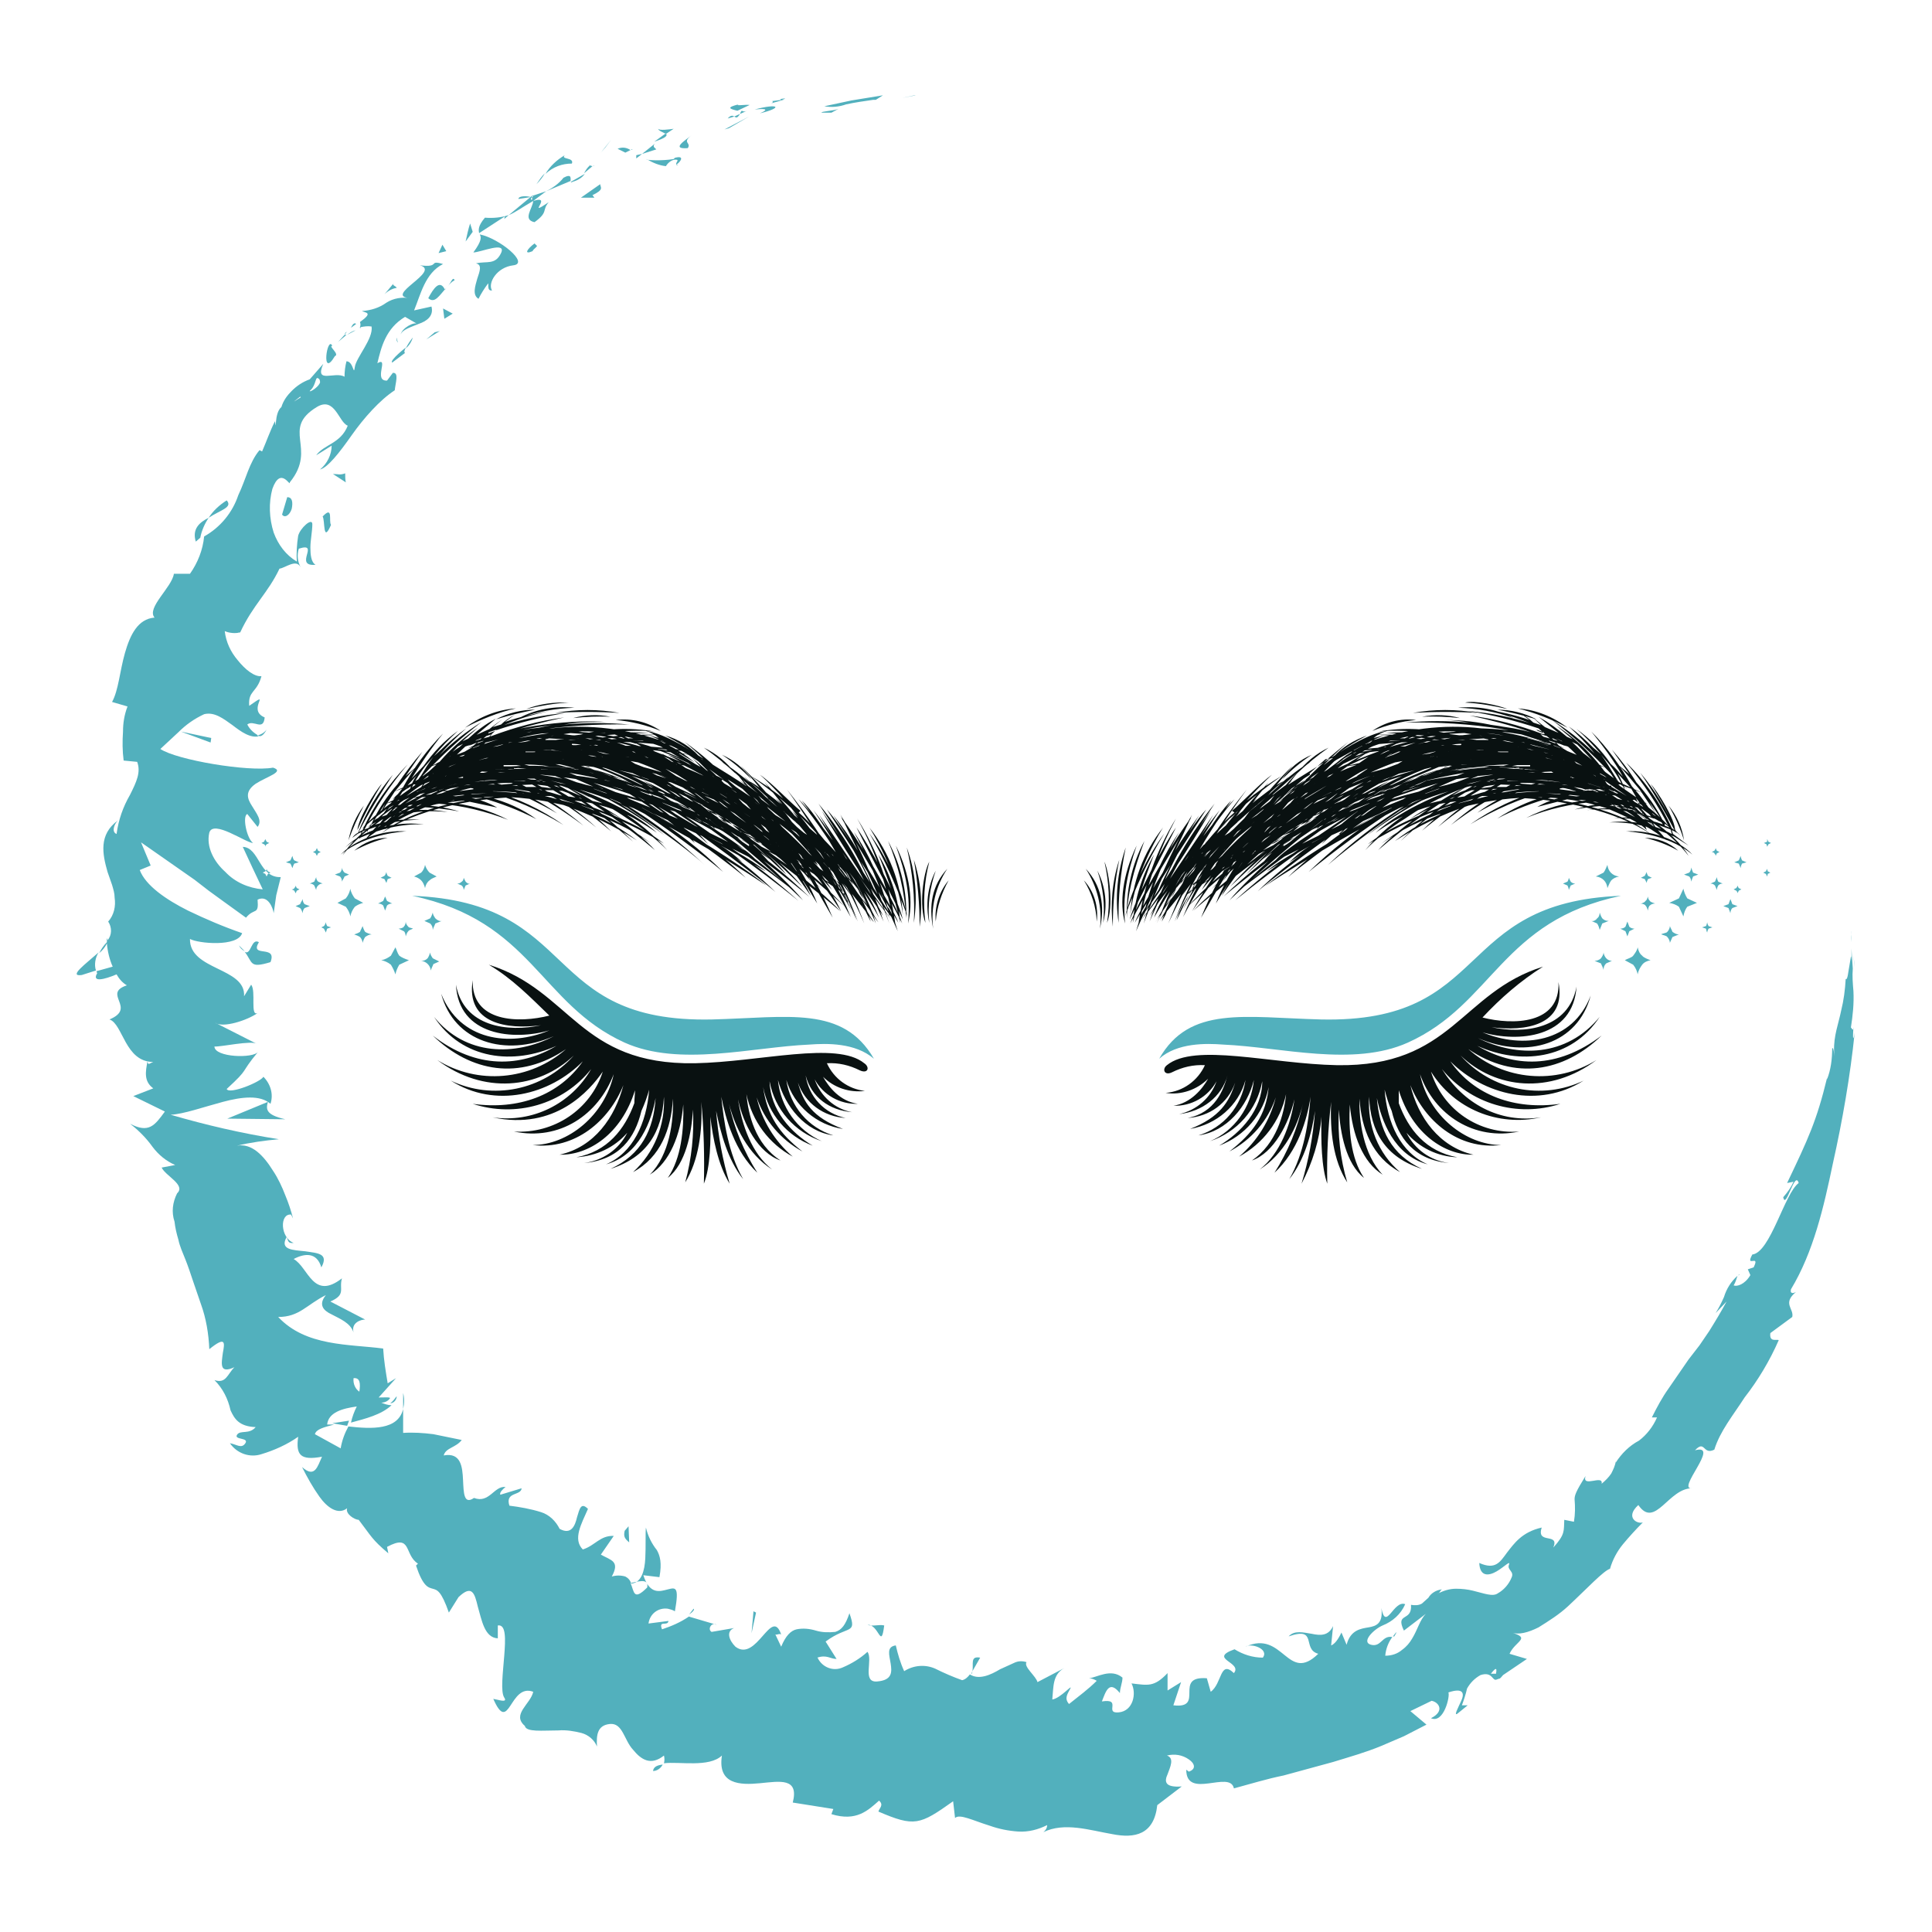 <?xml version="1.0" encoding="utf-8"?>
<!-- Generator: Adobe Illustrator 24.0.1, SVG Export Plug-In . SVG Version: 6.00 Build 0)  -->
<svg version="1.1" id="Layer_1" xmlns="http://www.w3.org/2000/svg" xmlns:xlink="http://www.w3.org/1999/xlink" x="0px" y="0px"
	 viewBox="0 0 300 300" style="enable-background:new 0 0 300 300;" xml:space="preserve">
<style type="text/css">
	.st0{fill:#091111;}
	.st1{fill-rule:evenodd;clip-rule:evenodd;fill:#52B0BD;}
</style>
<g>
	<path class="st0" d="M125.1,167c0.5,3.3,2.9,5.9,6.2,6.6c-3.4-0.2-6.3-2.3-7.4-5.5c0.8,3,2.2,5.4,7,7.2c-4.1-0.6-7.6-3.6-8.8-7.6
		c0.6,4.1,3.4,7.4,7.3,8.6c-4.4-0.6-7.5-4.5-8.6-8.6c0.4,4.2,3,7.8,6.8,9.5c-4.2-1.4-7.3-4.9-8.1-9.3c0.1,4.4,3.3,8,6.7,10
		c-4-1.5-6.9-4.9-7.7-9.1c0.6,4.4,2.5,7.2,6.1,10c-3.3-1.8-5.9-4.8-7.1-8.4c0.8,3.6,2.8,6.8,5.6,9.2c-3.7-2-6.3-5.5-7.2-9.7
		c0.3,3.1,1.3,7.7,5.3,10.3c-3.5-1.2-5.8-5.7-6.6-9.5c0.6,4,2.1,8.4,5.3,10.9c-3.8-2.4-5.8-6.7-6.7-10.2c0.8,3.8,2.3,7.4,4.4,10.7
		c-3.5-3.3-4.9-8.3-5.6-11.8c0.4,3.9,1.1,8.8,3.4,12.8c-2.4-3-3.5-7.2-4.2-10.6c0.3,3.8,1,7.6,2.1,11.3c-1.8-2.9-2.6-7-3-10.4
		c0.1,3.7,0,7.9-1,10.4c0.1-4.2,0-8.5-0.4-12.7c0.2,4.5-0.4,9.1-2.5,12.5c1-3.7,1.4-7.5,1.2-11.3c-0.2,3.6-1.1,8.4-3.9,10.6
		c2.1-3.1,2.5-7.5,2.4-11.4c-0.4,4.7-2.1,9-5.2,10.9c3.1-3.1,3.7-8.4,3.6-11.8c-0.3,4.7-1.9,9.1-6.2,11.4c3.3-3,5-7.3,4.8-11.7
		c-0.3,5.4-2.6,9.4-8.3,11.2c4.8-2.2,6.7-6.1,7-11c-0.6,3.4-2.5,8.9-7.7,10.3c4.2-1.8,6.3-6.4,6.7-11.6c-0.3,1.1-0.7,2.2-1.2,3.3
		c-1,4.2-3.4,7.6-8.9,8.1c2.9-0.4,5.4-2.1,6.7-4.7c-2,2.3-4.8,3.6-7.9,3.8c4.8-0.9,7.5-4.3,9-8.4c0-0.7,0.1-1.3,0.1-2
		c-2.1,6.8-7.2,10.1-11.7,10c5.4-1.2,8.6-5.8,9.9-10.8c-2.2,5.5-7.5,10.1-14.1,9.3c5.5,0,11.2-4.6,12.6-11
		c-2.4,6.3-8.4,10.4-15.5,8.9c6.2,0.4,11.9-3.4,13.8-9.3c-2,2.9-7.4,9.2-17.1,7.1c6.2,0.9,12.2-2.1,15.3-7.5
		c-4.4,5.5-11.7,7.6-18.4,5.4c7.1,1,13.4-1.3,17.1-6.6c-5.1,5.2-13.6,7.4-20.5,3c6.5,3.1,14.3,1.5,19.1-3.9
		c-5.5,5.2-14,6.1-21.2,0.7c6.3,3.9,14.4,3.2,20-1.7c-7.2,4.9-14.8,3.6-20.7-2.1c6.8,5.3,13.7,4.9,19.2,1.6c-6.6,3-14.6,2.2-19-4.5
		C72.3,164,80,164,86,160.9c-7.6,3.3-15.5,0.9-17.5-6.6c2.9,7.3,10.6,8.3,16.8,5.7c-5.5,1.6-14.1,0.9-14.5-7.1
		c1.2,6.6,8.1,7.4,13.2,6.3c-5.2,0.7-11.7-0.2-10.6-7c-0.2,6.6,7.2,6.7,11.9,5.5c-2.9-2.8-5.7-5.7-9.4-7.9c12.8,4,14,15.6,32,15.3
		c10.2-0.2,22-3.5,26.3,0c0.9,0.6,0.6,1.7-0.7,1.1c-1.6-0.8-3.3-1.2-5.1-1.1c1.1,2.4,3.3,4,5.9,4.3c-2.4,0.3-4.8-0.5-6.5-2.2
		c0.9,1.6,2.6,3.8,5.4,4.2c-2.8,0.1-5.4-1.4-6.7-3.8c0.9,2.6,3.1,4.6,5.8,5.1C128.8,172.4,126,170.4,125.1,167L125.1,167z
		 M87.6,115.7c17.5,0,37.5,12.5,45.5,20.5C125.5,130,107.8,117.2,87.6,115.7z M133,142.9c-0.8-1.9-1.7-3.8-2.7-5.6l-1.3-1.6
		c1.2,1.7,2.3,3.6,3.1,5.5c-0.8-1.5-1.8-3-2.8-4.6c1.1,1.9,2,3.8,2.8,5.8c-2-3.6-4.1-7.1-6.5-10.4c-1.6-1.7-3.4-3.4-5.2-4.9l0.7,0.9
		c4,4.7,8.1,10.3,9.5,13.5c-1.9-2.9-4.5-6.5-7.2-9.9c2.3,3.4,4.3,7.1,5.9,10.9c-2.6-4.6-5.9-10.1-9.4-15.3l-1.8-2l-3.4-2.5
		c5.2,5.6,10.4,12.8,12.2,17.6c-4-6.7-8.6-13-13.9-18.7l-1.9-1.2c0.5,0.2,0.9,0.4,1.3,0.7c-1.9-2.1-3.9-4.1-6.1-5.9
		c2.7,1.9,5.2,4.1,7.4,6.6l2.8,1.9l-3.1-3.1c1.7,1.3,3.2,2.7,4.6,4.3c-1.3-1.9-2.8-3.8-4.2-5.5c1,1,2.2,2.5,3.7,4.2l2.7,2l-3.6-3.9
		c1.2,1,2.5,2.2,3.7,3.5l-0.6-0.7l0,0c-1.6-2-3.1-3.9-4.7-5.6c2.1,2,4,4.1,5.7,6.3c1,0.8,2,1.6,2.9,2.5c-1.5-2.1-3.2-4.2-4.9-6.2
		c2.5,2.4,4.8,5.1,6.8,8l1.1,1.1c-1.7-2.6-3.6-5.1-5.7-7.4c2.9,2.7,5.4,5.9,7.4,9.3l0.9,1c-2.1-3.7-4.5-7.4-7-10.9
		c3.1,3.9,5.9,8,8.3,12.3l2,2.5c-2.3-4.6-4.9-9-8-13.1c2.6,2.5,6.6,9.3,9.1,14.6l1.1,1.7c-2.4-5.1-5.2-10.1-8.4-14.8
		c3.8,4.8,6.8,10.1,9.1,15.7c0.3,0.6,0.6,1.2,1,1.7c-0.3-0.3-0.6-0.7-0.8-1.1c0.1,0.4,0.3,0.9,0.4,1.3c-0.3-0.7-0.6-1.4-0.9-2
		c-0.4-0.6-0.8-1.1-1.2-1.6c0.3,0.6,0.6,1.2,0.8,1.8l1,1.6c-0.3-0.3-0.6-0.7-0.8-1.1l0.3,1l-0.8-1.6l-2.1-2.7c0.7,1.5,1.3,3,1.9,4.6
		c-0.8-1.9-1.7-3.7-2.7-5.6l-1-1.1c1,2.1,1.9,4.2,2.7,6.4c-1.1-2.6-2.4-5.2-3.8-7.6l-0.8-0.9c0.6,1,1.2,2.1,1.7,3.3
		c0.6,0.7,1,1.5,1.5,2.4l-0.8-1C132,140.1,132.5,141.5,133,142.9L133,142.9z M74.9,115.9l3.7-1.3h-0.3l-2.9,0.7
		c-1.9,1.9-3.8,3.9-5.5,6.1c1.2-2.1,2.8-4,4.6-5.7l-1,0.4c-1.7,1.8-3.4,3.7-4.9,5.6l-0.2-0.2c1.4-1.7,2.8-3.4,4.4-4.9l-2,1.1
		c0.8-0.7,1.7-1.2,2.6-1.7l0,0l-0.7,0.2l0.8-0.4l0.7-0.6l-1.5,0.3c-2.5,2.3-4.7,4.7-6.7,7.4c1.6-0.2,3.3-0.2,4.9,0l3-0.4l-4.2-0.7
		c1.7,0.1,3.4,0.3,5.1,0.6l3.3-0.2l-3.1-1c1.3,0.2,2.7,0.5,3.9,1h1.9c-1.7-0.8-3.4-1.5-5.2-2c2.1,0.3,4.2,1,6.1,2h1.6
		c-3.3-1.9-5.7-3-5.7-3c2.2,0.8,4.4,1.9,6.5,3l1.5,0.2c-1-0.6-2-1.2-3-1.7v-0.2l3.9,2l1.1,0.2l-1.9-1.1v-0.2
		c4.7,2.4,8.9,5.6,12.6,9.3c-3.3-2.9-6.8-5.6-10.6-7.9h-0.9c3,1.7,5.7,3.8,8.1,6.3c-2.8-2.4-5.8-4.5-9-6.4h-1.3
		c2.9,1.6,5.6,3.6,8,5.8c-2.7-2.2-5.6-4.2-8.6-5.9h-1.5c2.9,1.6,5.6,3.5,8.1,5.6c-2.8-2.1-5.8-4-9-5.6h-1.7c2.3,1,4.5,2.2,6.6,3.7
		c-2.4-1.4-4.9-2.6-7.4-3.7l-2.8,0.2c4,1.1,7.8,2.9,11.2,5.3c-3.8-2.3-7.8-4.1-12.1-5.2l-2.8,0.3l2.7,0.6h0.6
		c2.7,0.7,5.2,1.8,7.4,3.4c-2.7-1.4-5.6-2.5-8.5-3.3h-1.6c1.4,0.3,2.8,0.8,4,1.5l-5.2-1.1l-2.5,0.3c3.3,0.3,6.5,1.2,9.4,2.7
		c-3.4-1.3-7-2.2-10.7-2.5l-1.8,0.3c1.7,0.1,3.3,0.4,4.9,0.9c-2.1-0.4-4.2-0.6-6.3-0.7l-4.5,1.2l0,0c2.9-0.8,6-1,9-0.4
		c-3.6-0.4-7.2,0.1-10.6,1.3l0,0l-1.2,0.6l-0.2,0.3c2.5-0.9,5.1-1.2,7.7-1c-2.7,0-5.4,0.5-8,1.5l-0.2,0.4v-0.4l-0.7,0.3l-0.3,0.7
		c3-1.6,6.4-2.2,9.8-1.8c-3.4-0.1-6.8,0.7-9.9,2.1c0,0.1-0.1,0.1-0.1,0.2v-0.2c-0.8,0.4-1.5,0.9-2.2,1.5c0.7-0.7,1.5-1.3,2.4-1.8
		c0-0.2,0.1-0.4,0.1-0.6l-0.6,0.3c0,0.1-0.1,0.2-0.1,0.3c0,0.1,0.1-0.2,0.1-0.3l-0.8,0.6c0.2-0.3,0.5-0.6,0.9-0.8
		c1.3-3.3,3.1-6.3,5.4-9c-1.9,2.9-3.7,5.8-5.3,8.9l0.6-0.3c1.7-3.8,4.1-7.2,7-10.2c-2.6,3.1-4.9,6.5-6.7,10.1l0.8-0.3
		c0-0.1,0-0.2,0.1-0.3l-0.4,0.3l0.6-0.6c1-2.2,2.4-4.3,4-6.1c1.2-1.8,2.5-3.5,3.9-5.1l-2.6,3.8l1.7-1.5c-1.2,1.2-2.3,2.6-3.4,3.9
		l-2.4,3.7l0.9-1.8l-1.7,2.6c0.3-0.3,0.7-0.4,1.1-0.6c0.7-1,1.9-2.7,3.3-4.4c1.7-3.1,3.8-6,6.3-8.5c-1.8,2.2-3.4,4.6-4.9,7l1.9-2
		c1.5-2.1,3.2-3.9,5.3-5.4c-1.3,1.2-2.6,2.5-3.7,3.9l1.1-1c1.2-1.2,2.5-2.3,3.9-3.3c-1.5,1.3-2.9,2.7-4.2,4.2c2-2,4.2-3.7,6.6-5.2
		c-3.3,2.5-6.3,5.3-9.1,8.3l-1.1,1.8c0.1-0.3,0.2-0.6,0.4-0.9l-0.6,0.7c0.3-0.6,0.6-1.1,1-1.6c0.6-1,1.2-2,1.9-2.9l-1.3,1.5
		c-1,1.3-1.8,2.7-2.5,4.2c0.2-1,0.6-2,1.2-2.8l-2,2.2l-1.6,2.6l3.4-0.8l2.1-0.7l-2.5,0.2c1.3-0.4,2.6-0.6,3.9-0.6l1.8-0.4
		c-1.6-0.1-3.3-0.1-4.9,0.1l0.9-0.2c1.6-2.7,3.7-5.2,6.1-7.3l-0.8,0.4c-2.2,2.2-4.2,4.5-6.1,7c2.3-4,5.4-7.3,9.2-9.9l-2.4,2.1
		l0.9-0.4c1.3-1.2,2.7-2.3,4.3-3.1l-3,2.5l2-0.9c0.6-0.5,1.3-1,2-1.5l-1.5,1.2l1.3-0.4c0.6-0.6,1.4-1.1,2.1-1.5l-1.5,1.1
		c2.3-0.8,4.6-1.3,7-1.7c-2.6,0.5-5.2,1.3-7.6,2.4h-0.2c3.3-1.1,6.8-1.8,10.3-2.1c-3.7,0.6-7.3,1.5-10.9,2.7l-1,0.9h0.3
		c3.7-1.4,7.5-2.4,11.3-2.9c-3.2,0.7-6.4,1.5-9.5,2.6c1.8-0.5,3.7-0.8,5.6-1c2.6-0.6,5.2-0.9,7.9-0.9c-1.4,0-2.7,0.2-4,0.4
		c3.4-0.3,6.7-0.3,10.1,0c-5.1-0.1-10.1,0.2-15.2,1l-0.9,0.2l6.1-0.2v0.3c0,0-3.5,0-7.5,0.3L75,116v-0.1H74.9z M75.1,115h-0.7
		l-0.3,0.4h0.1l0.8-0.3L75.1,115z M73,115.1h0.1l2-1h0.1l-2.1,1H73z M73.4,115h1l0.4-0.4l-1.5,0.6V115z M74.9,114.8h0.7l0.8-0.8
		l-0.9,0.3L74.9,114.8z M131.4,129.7c1.6,2.7,3.1,5.6,4.4,8.5h-0.2c-1.3-3-2.8-5.8-4.5-8.6L131.4,129.7z M60.2,130.1
		c-1.8,0.4-3.5,1.1-5.2,2C56.5,130.8,58.3,130.1,60.2,130.1z M116.7,121c-1.4-1.4-2.9-2.7-4.6-3.8C113.9,118,115.5,119.3,116.7,121z
		 M114.2,120.1c-1.6-1.5-3.2-2.8-4.9-4C111.2,117,112.9,118.4,114.2,120.1z M108.7,117.6c-1.7-1.3-3.5-2.4-5.4-3.4
		C105.4,114.8,107.3,116,108.7,117.6z M129.1,135.3c-0.4-0.9-1.1-1.8-1.7-2.8c-0.6-1-1.8-1.9-2.8-2.8l0.6,0.8
		c0.7,0.8,1.3,1.7,1.9,2.6L129.1,135.3z M126.6,131.1c-0.4-0.7-1-1.3-1.5-2.1l-3.5-3.1c0.7,0.7,1.2,1.6,1.9,2.4L126.6,131.1
		L126.6,131.1z M126.9,130.9l1.3,2l0.9,1c-0.5-0.6-0.9-1.3-1.2-2L126.9,130.9z M119.5,125.8c1.7,1.4,3.3,2.8,4.8,4.4l-0.2-0.4
		l-2.5-2.9c-1.3-1.1-2.6-2.4-3.9-3.4C117.7,123.4,119.5,125.8,119.5,125.8z M130.4,135.2l0.9,1.1l-1-1.9l-0.9-1L130.4,135.2
		L130.4,135.2z M132.3,137.5l2.1,2.8l-1-2l-2-2.5L132.3,137.5z M138.5,142c-1-5.2-2.8-10.3-5.4-14.9c3.1,4.9,5.1,10.4,5.9,16.2
		l0.4,1.3l-1.3-2.9v0.6c-0.1-0.3-0.1-0.7-0.2-1c-0.1-0.3-0.9-1.9-1.5-2.8c0.7,1.8,1.2,3.5,1.7,4.9c-1-2.7-2.2-5.5-3.5-8.2
		c-1.2-2.7-3.4-5.8-5.2-8.6c1.4,1.7,2.7,3.6,3.8,5.5l-2.7-5.6c1.8,2.9,3.3,6,4.6,9.1c0.8,1.3,1.5,2.7,2.1,4
		c-1.2-3.6-2.8-7.1-4.6-10.4c2.4,3.5,4.1,7.4,5.2,11.6C138.1,141.1,138.3,141.5,138.5,142L138.5,142z M75.8,113.9l1.1-0.4l0.2-0.2
		l-1.2,0.4L75.8,113.9z M89.7,114.2c3.9-1.1,8-1.3,12-0.6C98.4,113.2,93.1,113.8,89.7,114.2z M102.6,113.5c-2.2-0.9-4.6-1.5-7-1.7
		C98.1,111.5,100.6,112.1,102.6,113.5z M94.8,111.3c-1.9-0.1-3.9,0-5.8,0.2C90.8,111,92.9,110.9,94.8,111.3z M96.2,110.7
		c-3.3-0.2-6.7-0.2-10,0C89.6,110.1,92.9,110.1,96.2,110.7z M89.2,109.9c-2.9,0.1-5.8,0.6-8.6,1.6C83.2,110.1,86.2,109.6,89.2,109.9
		z M83.1,110.2c-1.5,0.3-3.8,0.8-6.1,1.5C78.9,110.7,81,110.2,83.1,110.2z M88.3,109.1c-2.2,0.1-4.4,0.5-6.6,1
		C83.8,109.3,86,109,88.3,109.1z M80.1,110c-2.7,0.6-5.4,1.7-7.9,3C74.5,111.3,77.2,110.2,80.1,110L80.1,110z M71.3,123.3l-1.7,0.2
		l2.4,0.3h1.7L71.3,123.3z M68.2,123.9l-3.3,0.7h3l2.7-0.3c-0.8-0.2-1.6-0.3-2.5-0.2V123.9z M59.9,126.7L59.9,126.7l0.6-0.2
		c0.2-0.3,0.3-0.6,0.4-0.9h-0.6l0.6-0.2l0.8-1.5l-2.4,2.9l0.6-0.2L59.9,126.7z M61.1,125.5c-0.2,0.3-0.4,0.7-0.6,1l3.3-1.1l-2.7,0.2
		c1.2-0.3,2.5-0.5,3.8-0.4l1.6-0.3C64.7,124.8,62.9,125,61.1,125.5z M116.9,128.5c-3.4-4.3-7.4-8.2-11.9-11.4
		C109.9,119.8,113.9,123.8,116.9,128.5L116.9,128.5z M137.2,143.1c-2.8-6.4-6.2-12.5-10.1-18.3C131.6,130.2,135,136.4,137.2,143.1
		L137.2,143.1z M147.3,136.7c-1.1,2-1.8,4.1-2,6.4C145.1,140.8,145.8,138.5,147.3,136.7L147.3,136.7z M101.7,132
		c-4.3-3.6-8.8-6.8-13.6-9.7C91.8,123.7,99.2,129.2,101.7,132z M59.3,121.7c-1.4,2.3-2.7,4.7-3.8,7.2
		C55.6,127.2,58.2,122.9,59.3,121.7L59.3,121.7z M63.1,129.1c0,0-6.1,0.2-10.2,3.6C55.1,130.4,59.5,128.8,63.1,129.1L63.1,129.1z
		 M56.5,125.1c-0.9,1.7-1.7,3.5-2.4,5.4C54.5,128.5,55.3,126.7,56.5,125.1L56.5,125.1z M139.8,143.3c-0.8-3.6-2-7.1-3.4-10.6
		C138.4,136,139.5,139.6,139.8,143.3L139.8,143.3z M140.2,142.1c-0.9-7-5.2-13.6-5.2-13.6C138.1,132.4,139.9,137.1,140.2,142.1
		L140.2,142.1z M140.7,142.6c-0.2-4.1-1.2-8.2-2.8-12C139.9,134.3,140.9,138.5,140.7,142.6L140.7,142.6z M141,143.4
		c0.4-4.2-0.3-7.7-1.9-12.1C141.4,135.9,141.8,140.2,141,143.4L141,143.4z M141.9,143.3c0.2-3.9-0.2-7.9-1.1-11.7
		C142.2,135.4,142.5,139.4,141.9,143.3L141.9,143.3z M142.8,143.9c0-3.5-0.3-7-0.9-10.4C143,136.8,143.3,140.4,142.8,143.9
		L142.8,143.9z M144.3,133.8c-0.8,3.1-1,6.4-0.6,9.5C142.7,140.8,143.3,135.7,144.3,133.8L144.3,133.8z M145.3,135.2
		c-0.9,2.6-1.3,5.3-1,8.1C143.7,140.6,144,137.7,145.3,135.2L145.3,135.2z M147.1,134.9c-1.8,2.7-2.6,6-2.2,9.3
		C144.2,140.6,144.7,137.5,147.1,134.9L147.1,134.9z M125.9,139.1c-5.4-7.8-11.5-15.1-18.3-21.7
		C112.3,120.4,123.5,133.7,125.9,139.1L125.9,139.1z M101.2,123.4l0.3,0.2l2.6,0.9H104l-1.1-0.6c-2.6-0.9-5.3-1.6-8-2.1l6.2,1.8
		L101.2,123.4z M112,124.6l-3.3-1.3c1.8,0.8,3.6,1.8,5.5,2.8L112,124.6z M104.2,121.5l-1.5-0.3c3.3,1.4,6.5,3,9.7,4.7l-2.8-1.5
		l0.2-0.3c2.1,1.2,4.1,2.4,6.1,3.8l3.3,1.7l-1.3-1C113.5,125.8,109,123.5,104.2,121.5z M100.3,120.5l-4.2-0.9
		c4.3,1.2,8.5,2.8,12.6,4.7C106,122.8,103.2,121.6,100.3,120.5z M93.7,119.2h-0.2c1.9,0.8,3.9,1.6,6.1,2.7l1.8,0.4l-5.7-2.6
		L93.7,119.2z M92.2,119.1c-2.7-0.4-5.4-0.5-8.1-0.4c4.5,0.3,9,1.2,13.4,2.6C95.7,120.4,93.9,119.6,92.2,119.1L92.2,119.1z
		 M102.2,122.9l0.9,0.4h0.2l-0.4-0.3l-0.7-0.2V122.9z M106.8,125.4L106.8,125.4l-2.1-0.9l1.3,0.8l2.4,1l-1.1-0.8L106.8,125.4z
		 M103.2,123.7L103.2,123.7z M94.1,120.5c-4.2-1.1-8.4-1.7-12.7-1.8l1.1,0.3C86.4,119.2,90.3,119.7,94.1,120.5L94.1,120.5z
		 M84,119.5h0.6l4.5,0.9c4.2,0.5,8.3,1.4,12.3,2.6l-0.3-0.2c-5.5-1.9-11.3-3-17.1-3.4V119.5z M95,122.1c2.4,0.8,4.9,1.6,7.6,2.7
		l-1.2-0.9L95,122.1z M103.9,125.4l3,1.2l-1.9-1.3l-2.6-1L103.9,125.4L103.9,125.4z M103.3,125.4l-0.8-0.3h0.1L103.3,125.4z
		 M102.2,124.9c-3.9-1.5-7.8-2.8-11.8-3.8l-2.9-0.4l2.4,0.9l2.9,0.7l-0.3-0.3l0.7,0.4c2.8,0.7,5.7,1.5,9,2.6L102.2,124.9z
		 M91.4,122.2l3,1.1l-1.1-0.7L91.4,122.2z M94,122.8l3.7,1.8l-2-1.2l0,0l-1.7-0.4V122.8z M99.6,125.5l3.7,1.8l-2.4-0.9
		c4.1,2.6,8,5.6,11.4,9c-3.3-2.8-9.1-7-12.9-9.5l-1.8-0.7c4.2,2.6,8.2,5.7,11.8,9.1c-3.1-2.9-9.3-7.1-13.2-9.7l-1.9-0.8
		c3.2,1.6,6.1,3.6,8.9,5.9c-2.7-2-5.5-3.8-8.4-5.4c-1.7-1-3.6-1.8-5.5-2.2l-3.8-0.9c5.5,1.5,12.3,4.3,16.5,8.1
		c-1.9-1.3-3.8-2.4-5.8-3.5c2.8,1.7,5.3,3.8,7.4,6.2c-1.9-1.9-4-3.5-6.2-4.9c-4.3-3-9.2-5.1-14.4-6.2h-1.2
		c5.3,1.1,10.3,3.2,14.8,6.3c-5.4-3.1-11.3-5.7-17.5-6.3c-3.3-0.1-6.5,0.3-9.7,1.2c4.5-0.9,9.2-1.3,12.7-0.6
		c-4.9-0.3-9.9,0.2-14.7,1.3c-3.1,1.5-5.9,3.5-8.4,5.8c2-2.2,4.4-4,7-5.5l-0.8,0.2c-2,1.2-3.9,2.6-5.6,4.3c1.2-1.5,2.6-2.8,4.2-3.9
		h-0.3l-1.3,0.9c-1.5,1.5-2.7,2.9-3.8,4.2c0.7-1.2,1.7-2.4,2.7-3.4l-3,2.2c1.2-1.2,2.5-2.2,3.8-3.1l0.3-0.3h-0.3c-2,1.5-4,3-5.7,4.5
		c1.4-1.6,3.1-3,4.8-4.2l-1.1,0.3l1.5-0.7l2.8-2l0.4-0.3h-0.4l-1.1,0.8l0.8-0.7l-2.9,1.1l3.5-1.6l2.1-1.6l1.2-1.1l-1.1,0.4l1.6-0.8
		c1.1-1,2.3-1.8,3.5-2.6l-2,1.8h0.3l2.1-0.8c4.3-1.9,10.8-3.7,15.9-3.5c-4.3,0.3-8.6,1.1-12.7,2.6l2.8-0.7l0,0
		c3.7-0.8,7.4-1.4,11.2-1.7l-1,0.2l3-0.2l-3.9,0.6l1.6,0.2c3.9-0.5,7.8-0.6,11.7-0.4c-3.3,0.1-7,0.3-10.4,0.7l1.2,0.3
		c3.6-0.6,7.2-0.8,10.9-0.7c0,0-5.1,0.1-10,0.8h1.6c3.2-0.4,6.5-0.3,9.8,0.1h-6.1c3,0,6,0.4,8.9,1.1c-4.2-0.6-8.4-0.9-12.6-1h-0.2
		l0.7,0.2h0.4l1,0.3h0.4v0l0.6,0.2c3.8,0,7.6,0.4,11.3,1l-7-0.6c1.9,0.2,3.8,0.6,5.7,1c-2.5-0.3-4.7-0.7-7-0.8l4,1.8l3.1,0.8
		l-2.5-0.4h0.2c8.8,3.3,16.7,8.4,23.2,15.2l-0.2,0.2c-5.8-6.1-12.9-10.9-20.7-14.1c7.5,4.1,14.4,8.9,20.8,14.6l-0.2,0.2l-1.9-1.7
		l0,0l-2.8-2.1l4.5,4.2l1.3,0.8l-0.2,0.2h-0.2c1,1,2.6,2.4,3.1,3l-4.4-3H127l-2.9-1.8c2.5,1.9,4.8,4.1,7,6.4
		c-3.1-2.8-5.3-4.7-8.5-7.3c-2.5-1.5-5.1-2.9-7.7-4.2h0.3l2.7,2.1l5.1,2.6v0.2l-3.7-1.9c4.5,3.5,7.9,5.8,11.2,9.3
		c-4.5-3.8-8-6.4-12.6-10l-1-0.4l2.7,2.4l-4.2-3l-1.8-0.9c4.3,2.8,8.4,6.1,12.1,9.7c-3.4-2.9-9.3-7.4-13.7-10.4l-1.8-0.7
		c4.5,3.1,8.8,6.4,12.9,10c-4.2-3.3-10.3-7.6-14.5-10.7l-2.6-1.1c6.8,4.8,11.8,7.9,18,13.5c-6.6-5.4-13.9-10.3-19.2-13.9l-1.1-0.3
		c5.5,3.8,12,8.1,16.7,12.8c-4.3-3.7-15.5-11.7-17.8-13.2l-2.4-0.8c4.9,3.3,11.2,7.4,15.6,11.8c-4.8-4-16.4-12-16.4-12l0,0l-2.7-0.9
		l3,2L99.6,125.5z M69.2,118.1L69.2,118.1z M86,114.5l-2.7,0.6h2.1c0.7-0.2,1.5-0.3,2.2-0.3L86,114.5z M89,114.8l-1.5,0.2h3
		l-1.6-0.3L89,114.8z M92.8,115.6l-1.3,0.2h1.3V115.6z M93.8,115.9h0.9H93.8z M98.9,116.7h-0.8c0.9,0.3,1.7,0.7,2.6,1.1l1.9,0.6
		L98.9,116.7z M97.4,116.7L97.4,116.7z M96.4,116.6h-0.9l1.7,0.3L96.4,116.6z M96.4,117.4l-3-0.7h-3c2.2,0.2,4.7,0.4,7.2,0.9h0.1
		L96.4,117.4z M98.9,117.9h1.2l-0.9-0.3l-2.9-0.7L98.9,117.9z M103,118.7h-0.1c2.5,1.1,5.4,2.7,8.5,4.5c3.1,1.8,4.6,2.7,7.1,4.4
		c-4.3-3.1-8.9-5.8-13.7-8.2L103,118.7L103,118.7z M101.3,118.5h-0.6l1,0.2L101.3,118.5z M103.4,119.4L103.4,119.4l-1.8-0.4
		c1.6,0.7,3.1,1.3,4.8,2.2l1.7,0.6C108.1,121.8,103.4,119.4,103.4,119.4z M99.7,118.5l-2.2-0.4l-2.8-0.2l3.8,0.9
		c1.6,0.3,3.2,0.8,4.8,1.3C102.2,119.5,101,119,99.7,118.5z M92.4,117.7L92.4,117.7z M98.5,119.1c-1.3-0.3-2.5-0.6-3.8-0.7h0.4
		l3.8,0.7H98.5z M86.6,117.8h-2l4.7,0.2l-0.7-0.2H86.6z M91.3,118.3L91.3,118.3z M93.3,118.5l2.1,0.3h-0.6l-1.7-0.2L93.3,118.5z
		 M100.6,120c3.6,1,7.1,2.3,10.4,4H111c-2.6-1.4-5.4-2.6-8.2-3.6l-4-1L100.6,120z M89.5,121.8L89.5,121.8z M86.5,121l1.8,0.3
		l-2.1-0.8l-2.1-0.2l0,0l-1.8-0.2L86.5,121L86.5,121z M68.3,120.3L68.3,120.3l-0.6,0.3l0.6-0.2V120.3z M67.3,120.1h-0.2l-0.7,0.4
		l-0.7,0.6L67.3,120.1z M67.7,119.7h0.1l0.8-0.4C68.6,119.3,67.7,119.7,67.7,119.7z M68.6,119.7L68.6,119.7l2.4-1.1v-0.2l1.3-0.3
		l0.6-0.2h-0.6l-1.5,0.4l-2.2,1.3L68.6,119.7z M69.3,119.7H70l2-1l-2.7,1.1V119.7z M78.2,119h3.1l-1.1-0.2h-2L78.2,119z M82.7,117.6
		h-3c-1.6,0.3-3.1,0.6-4.6,1.1l1.6-0.2h0.3c1.8-0.4,3.7-0.6,5.5-0.8L82.7,117.6z M76.6,117.7H75l-1,0.4L76.6,117.7z M72.9,117.5
		l2.8-0.6h0.7l0.9-0.2l2.4-0.9l0,0c-2.3,0.4-4.6,1-6.7,1.8V117.5z M78.9,116.5H81l1.6-0.2h0.2L82,116L78.9,116.5z M83.5,116.5
		L83.5,116.5z M80.9,115.9h-0.4l-1,0.3L80.9,115.9z M78.4,115.6H78l-4.7,1.2h-0.1L78.4,115.6z M79,115.4h0.7l1.8-0.2l4.5-1l-7,1.1
		L79,115.4z M81.1,115.6h0.7l1.3-0.2h-2L81.1,115.6z M83,116L83,116z M85.3,116.5h1.2l-0.4-0.2L85.3,116.5z M87.5,116.7L87.5,116.7z
		 M83.9,115.7L83.9,115.7z M84.4,115.5h2l2.6-0.2h-3.4L84.4,115.5z M86.8,116.3h0.4l0.6-0.2L86.8,116.3z M88.1,116.6h0.4l2.5-0.2
		L88.1,116.6z M90.3,117.2l2.1,0.3h1.5L90.3,117.2z M116.3,131l-1.5-1.1h-0.2l-1.7-1.1l-1.1-0.4c1.2,0.7,2.4,1.6,3.6,2.4l0.9,0.6
		V131z M110.4,126.7l-0.4-0.2h0.1l-2.8-1.2h0.1C107.4,125.2,110.4,126.7,110.4,126.7z M111.1,126.8l2.4,1.6c2.8,1.3,5.5,2.7,7.7,4
		l-1.9-1.6C116.5,129.3,113.8,128.1,111.1,126.8z M117.2,128.9l2.2,1.7l3.3,1.8l-2.4-1.8C119.4,130,118.2,129.5,117.2,128.9
		L117.2,128.9z M120.8,131.8l1.9,1.5l3,1.9c-0.5-0.6-1.1-1.1-1.8-1.6L120.8,131.8z M111.9,126.1c-4.4-2.3-9-4.1-13.8-5.6l4.9,2.4
		C105.8,123.8,108.8,124.9,111.9,126.1z M86.3,117.5L86.3,117.5z M84.4,117.4L84.4,117.4z M104.6,123.7l0.8,0.4
		c4.2,1.6,8.4,3.5,12.3,5.6l-2.9-1.9C111.4,126.3,108,124.9,104.6,123.7z M109.9,126.8h0.6l-0.6-0.2V126.8z M113.9,129.7l-3.8-2.5
		l-1.9-0.8l3.8,2.4L113.9,129.7z M87.8,117.3L87.8,117.3z M110.3,128.2l-4-2.5l2.4,1.7L110.3,128.2z M79.8,119.4h-3.3
		c2.8,0,5.6,0.1,8.4,0.4l-0.4-0.2l-4.7-0.4L79.8,119.4z M111.2,123.4l-1-0.6l0,0l-2-0.8c1,0.5,2,1,2.9,1.7c2.4,1.2,4.7,2.6,6.8,4.2
		l-0.2,0.2l0.3,0.2l4,2.7H122v0.2l0,0l2.4,2l2.1,1.2c-4.6-4.3-9.7-8-15.2-11.1H111.2z M83.1,116.7H81l-1.7,0.2h3.8L83.1,116.7z
		 M77.7,116.9h-1.1H77.7z M106.1,121.3l0.4,0.2h-0.4V121.3z M75.1,119.4h-1.2H75.1z M127.3,135.6l-1.9-1.1l1.7,1.5l1.6,1
		C128.7,136.9,127.3,135.6,127.3,135.6z M69.4,120.4h-0.1l-0.2,0.2L69.4,120.4z M65,122.8l-0.7,0.4h0.3c0.7-0.4,1.5-0.8,2.2-1.1
		l-1.9,0.8L65,122.8z M74.5,120h4l-3.7-0.2L74.5,120z M71.9,120.6l-0.8,0.2h0.8V120.6z M67.3,122.2l-0.8,0.4l0.9-0.2l1.8-0.8
		L67.3,122.2z M88.7,115.7h0.8l1.5-0.2h-2.2V115.7z M90.6,116.3L90.6,116.3z M72.7,119h0.6l3.4-1L72.7,119z M72.9,120.5L72.9,120.5z
		 M72,117.4l0.3-0.2h-0.4l-0.6,0.3L72,117.4z M90.5,124.9c-6.7-2.5-14-3.3-21.1-2.1C76,120.8,84.4,122,90.5,124.9z M68.1,119
		l0.7-0.3h-0.3l-0.3,0.2V119z M64.8,121.5L64.8,121.5z M63.1,123.6l4.5-2.7l-1.2,0.4C65.2,122,64.2,122.7,63.1,123.6z M94,112.1
		c-6.6-0.1-15.4,1.2-21.4,3.8C79.5,112.2,90.4,111.8,94,112.1z M108.7,117.7c4.2,3.2,8.3,6.7,12,10.4c2.3,2.2,4.5,4.5,6.6,6.8l1,0.7
		c-1.9-2.4-9-11-16.1-15.3v-0.2c8.3,4.9,16.7,15.9,16.7,15.9l0,0l1.7,1.3l-0.2,0.2l-2.4-1.9c0.9,1,1.7,2.2,2.4,3.5
		c-1-1.5-2.2-2.9-3.4-4.3l-0.3-0.2c0.2,0.3,1.8,2.5,2.5,3.6c-1.6-1.8-3.2-3.6-4.9-5.3l-1.3-0.9c1.6,1.5,3,3,4.4,4.7
		c-1.5-1.5-3.9-3.7-5.5-5.1c1.6,1.5,2.9,3.3,4,5.2l-2.4-2.8h-0.2c-2-2.1-4.2-4-6.6-5.7h-0.1c2.8,2.5,5.1,4.7,6.3,6.1l1.2,1.3
		l-0.2,0.2l-0.2-0.3l0,0c0,0-2.7-2.1-6.6-4.9c2.8,2,5.3,4.4,7.5,7c-1.7-1.6-3.9-3.8-5.8-5.3c1.2,1,2.3,2.1,3.3,3.4l-5.6-5.2
		c-2-1.6-4.5-3.3-7.2-4.9c4.4,3.6,11.9,9.9,15.4,14.1c-6.2-5.9-12.8-11.5-19.8-16.6l-2.4-1.2c1.5,0.8,2.8,1.8,4,2.9
		c-2.6-2-5.4-3.6-8.4-4.9l-0.8-0.3l0,0l-1.3-0.4l-1.9-0.4c3.8,1.4,7.3,3.3,10.4,5.7l3,1.8l-0.2,0.2l-0.9-0.7
		c0.1,0.1,0.2,0.3,0.4,0.4l-0.2,0.2l-2.2-1.7c-2.3-1.3-4.7-2.3-7.2-3.1c4.3,2.1,9.7,5.7,12.8,9.4c-4.1-3.8-8.7-7-13.7-9.5
		c4,2.1,7.7,4.7,10.9,7.9H107c-1.8-1.7-3.8-3.2-5.8-4.6l0,0l-2.2-1.2c2.6,1.6,7.3,4.7,8.9,7.2c-3.7-3.4-7.8-6.3-12.1-8.8L93,121
		c-1.6-0.6-3.3-1.1-4.9-1.5c-7.2-0.9-14.6-0.2-21.4,2.2v-0.2c6-2,12.3-2.9,18.6-2.5c-3.6-0.6-7.2-0.6-10.8-0.2l-3.5,0.9l-0.8,0.3
		h-0.1l-0.9,0.3l-0.9,0.6v-0.2l-0.6,0.2l-0.4,0.3h-0.1c-0.9,0.3-1.8,0.7-2.6,1.1v-0.3H65c1.8-1.4,3.8-2.6,5.9-3.4
		c-3.6,1.2-7,3.1-10,5.6c2.8-3.3,9.7-6.2,13.7-7.1l4.5-1.1c-4.1,0.3-8.1,1.3-11.9,2.9c3.8-2.5,10.8-3.3,15-3.4
		c5.9-0.7,11.9,0.1,17.5,2.1l-1.3-0.9l0,0l-1.9-0.8c3,0.4,6.4,2.5,9,4c2.6,1.6,6.1,3.7,9.5,6.3l0.4,0.3c-6.5-5.2-12.7-9.5-12.7-9.5
		c3.5,1.5,11.6,8.2,14.6,10.7l-4.5-4.5l-3.5-2.7c-1.8-1.2-3.7-2.3-5.6-3.3c1.3,0.4,2.5,1,3.7,1.7l-1.2-1l0.6,0.2l2.7,2.1l0.6,0.3
		c-1-1-2.1-2.4-3-3.1c1.6,1.3,3.1,2.6,4.5,4c2.4,1.6,4.7,3.3,7,5.2l-2-1.9c-2.7-2.2-5.1-4.5-7.6-6.8L108.7,117.7z M129.8,135
		c-1.7-1.8-3.6-3.8-5.5-5.6c2.6,2.6,4.9,5.4,7.1,8.4l0.7,1.2c-4.9-6.7-10.7-12.7-17.2-17.8c1.7,1.1,3.3,2.3,4.8,3.7l-4.2-4.3
		c0.1,0,6.5,5.8,11.9,11.6c-2.2-2.8-4-4.9-7-8.3l3.6,3.3l-1-1.3l2.7,2.7l1.5,1.3c-1.3-1.6-2.8-3-4.3-4.5c2,1,5.4,5.4,6.3,6.5
		c0.8,0.7,1.5,1.5,2.1,2.4c-2.4-3.3-3.9-6.1-7.3-10.2c2.7,2.6,11.7,14.6,13.1,18.1c-0.9-1.4-1.8-2.7-2.8-3.9
		c0.9,1.3,1.6,2.7,2.2,4.2c-1.2-2.2-2.5-4.2-4-6.2l-1.3-1.7c1.2,1.5,2.2,3.2,3,5.1c-1.5-2.6-3.3-5.1-5.2-7.4l-2-1.9
		c2.3,2.6,4.3,5.4,6.2,8.3c0,0-4.2-5.5-7.7-9.8l-1.3-1.2c2.1,2.3,4.1,4.8,5.8,7.4c1.6,1.8,2.9,3.7,4,5.8
		C134.1,140.7,129.8,135,129.8,135z M103.1,122.2L103.1,122.2l-2.4-1.2l-1.2-0.4L103.1,122.2z M107.1,124.8l-0.4-0.3l5.6,4.5
		L107.1,124.8z M86.6,116.6L86.6,116.6c2,0.3,3.9,0.8,5.8,1.3c1.5,0.4,3,0.9,4.4,1.5l1.6,0.4c-2.7-1.3-5.6-2.4-8.5-3.1l-3.5-0.3
		h-2.2c0.8,0.1,1.7,0.2,2.5,0.3V116.6z M140.9,142.3c-1.6-4.5-3.5-8.8-5.9-12.9C137.8,133.3,139.8,137.7,140.9,142.3z M85.8,115.4
		c2.8,0.2,5.6,0.6,8.3,1.2l-2.2-0.8l0,0C89.9,115.5,87.8,115.4,85.8,115.4z M95.8,117.1c2.3,0.7,4.5,1.5,6.7,2.5c-1-0.7-2-1.3-3-1.8
		c-1.9-0.7-3.9-1.2-5.8-1.6L95.8,117.1z M104.8,120.5l4.3,2.4l-0.2,0.2l-2.1-1.2l1.3,0.9l4.2,2.5c-2.3-1.9-4.8-3.7-7.3-5.4l-4.5-2.4
		l0,0l-1.2-0.6l1.7,1.1l1.2,0.4v0.2l2.8,1.9L104.8,120.5z M104,120.5c-2.2-1.1-4.4-2-6.7-2.7l1.3,0.8c2.1,0.8,4.4,1.7,6.5,2.7
		L104,120.5z M95.7,117.4c-4.4-1.2-9-1.8-13.6-1.8c-1.6,0.2-3.1,0.5-4.6,0.9c1.2-0.2,2.5-0.3,3.7-0.3c1.7-0.2,3.4-0.2,5.2-0.1h1.7
		v-0.1l1.7,0.4c2.3,0.4,4.6,0.9,6.8,1.6h0.1l-1.1-0.6H95.7z M72.2,118.8l0.7-0.2l-0.8,0.2l-0.8,0.3h0.2L72.2,118.8z M75.3,117.8
		l4.8-0.9h-1.3c-1.6,0.3-3.1,0.7-4.6,1.2L75.3,117.8z M81.5,116.8h4.7l-5.1-0.3H80l1.6,0.2V116.8z M91.9,117.9
		c-1.6-0.4-3.2-0.6-4.8-0.8l4.8,1l1.7,0.3L91.9,117.9z M78,117.5l-0.6,0.2H78V117.5z M122.2,134.3c-2.6-2.5-6.1-5.2-9.5-7.9
		l-1.7-0.8l4,3.6L122.2,134.3z M113.2,128.1l-3.4-2.9l-4.8-2.2c0.3,0.1,0.6,0.3,0.8,0.6C108.5,124.9,111,126.6,113.2,128.1z
		 M92.7,117.2c2.8,1,5.5,2.2,8.2,3.5h0.1l-3.4-2.2c-1.6-0.6-3.3-1-4.9-1.3L92.7,117.2z M84.1,118.6c-1.8-0.3-3.6-0.4-5.4-0.4h-0.9
		C79.9,118.1,82.1,118.3,84.1,118.6z M95.1,121.7l2.2,0.9l-3.6-1.8l-0.9-0.2L95.1,121.7z M91.6,120.3L91.6,120.3z M89.3,119.5h0.6
		c-2.2-0.7-4.4-1.2-6.6-1.5C85.3,118.4,87.3,118.9,89.3,119.5z M85.9,118.3l-2.1-0.4H83C83,117.8,85.9,118.3,85.9,118.3z
		 M67.5,120.5c1.4-0.9,2.9-1.5,4.5-2c2-0.8,4.1-1.5,6.3-1.9c-1.2,0.1-2.5,0.4-3.7,0.7c-2.9,0.9-5.7,2.2-8.3,3.8
		C66.3,121.1,67.5,120.5,67.5,120.5z M79,117.6h3.3v-0.2l1.6,0.2H84l-1.9-0.3C81.1,117.3,80,117.4,79,117.6z M90.4,119.5l1.7,0.6
		h0.1c-2.2-1-4.5-1.7-6.8-2.2h-0.2C86.9,118.3,88.7,118.8,90.4,119.5z M140.1,143.4c-2.6-5.2-6.2-10.8-9.5-16.5
		C133,129.8,138.9,139.8,140.1,143.4z M115.3,127.9l-1.1-0.6l3.8,2.9L115.3,127.9z M114.2,126.6l2.7,1.9l2.7,1.5l-4.8-3.7l-5.7-3.9
		L114.2,126.6z M114.4,127.2l-0.4-0.3c-1.2-0.9-2.4-1.6-3.7-2.4l2.5,1.8C112.7,126.3,114.4,127.2,114.4,127.2z M101.3,120.6l1,0.7
		h0.1L101.3,120.6z M100,119.4c1.3,0.8,2.6,1.7,3.8,2.6l5.2,2.4l-2.6-2.1c-0.3-0.1-0.6-0.2-0.9-0.4
		C103.7,120.9,101.8,120.1,100,119.4L100,119.4z M107.7,123l2.4,1.9l1.1,0.6l-3.4-2.5H107.7z M126.3,134.2l-1-1.1l0.8,1L126.3,134.2
		z M123.3,132.2c-2.6-2.5-5.4-4.9-8.1-7.2l4,4.2l2.5,2L123.3,132.2z M118.5,129.7c1.7,1.3,3.2,2.7,4.7,4.2l-2.7-3L118.5,129.7z
		 M85.8,117.6l3.4,0.2c-1.7-0.4-3.4-0.6-5.2-0.7L85.8,117.6z M124.4,133l0.7,0.4l-0.7-0.8l0,0c-3.5-3.8-7.5-7.2-11.8-10.1l0.2,0.2
		C116.9,125.9,120.8,129.3,124.4,133z M125.9,134.2l-0.4-0.2l1.7,1.9l-0.7-1C126.2,134.8,126.1,134.4,125.9,134.2z M91.8,118.5
		c-1.5-0.3-3-0.5-4.5-0.6c2.8,0.8,5.5,1.7,8.1,2.9c2.5,0.7,4.9,1.6,7.2,2.8C99.2,121.4,95.6,119.7,91.8,118.5z M139.5,143.3
		c-3.7-6.4-7-11.3-11.1-17.6C130.9,128.4,138.7,140.8,139.5,143.3L139.5,143.3z M127.2,126.5c3.8,5.4,7.4,11.1,11.2,16.3
		C134.3,137.6,130.5,132.2,127.2,126.5L127.2,126.5z M140.2,142.8c-1.6-3.7-4.6-9.1-7.2-14.3C134.6,130.7,139.4,139.2,140.2,142.8z
		 M138.9,143c-3.5-4.3-9-13.2-11.3-17.1C130.8,130.4,135,136.8,138.9,143L138.9,143z M123.9,126.3c2.3,2.2,4.5,4.5,6.6,6.8l1,0.7
		l-2.8-3.3c1.8,1.7,3.4,3.5,4.9,5.4c-0.7-0.7-1.5-1.3-2.4-1.9c0.7,0.8,1.2,1.7,1.6,2.7c-0.8-1.2-1.6-2.3-2.6-3.4l-0.3-0.3
		c0.7,1.1,1.4,2.2,2,3.4c-1.1-1.5-2.9-3.4-4.5-5.1l-1.3-0.8c1.4,1.1,2.6,2.5,3.6,3.9c-1.5-1.5-3.1-3-4.7-4.4c1.6,1.5,3,3.3,4,5.2
		c-2.7-3.2-5.8-6-9.2-8.4h-0.1c1.6,1.5,6.5,5.8,7.3,7.6c-1.5-1.3-5.1-3.9-6.8-5.3c1.7,1.3,6.1,4.6,7.7,6.8c-1.9-1.8-3.9-3.5-6.1-5.1
		c1.1,0.8,2.1,1.9,2.8,3l-5.2-4.9c-2-1.5-4.5-3.1-7.2-4.8c5.5,4.3,10.6,9,15.4,14c-6.3-5.9-12.9-11.5-19.8-16.7l-2.4-1.2
		c1.5,0.8,2.8,1.9,4,3c-2.6-2-5.4-3.7-8.4-5.1l-0.8-0.3l0,0l-1.3-0.6l-1.9-0.4c3.8,1.4,7.3,3.4,10.6,5.7l2.9,1.8l-0.2,0.2l-0.9-0.6
		l0.4,0.3l-0.2,0.2l-2.2-1.8c-2.3-1.2-4.6-2.3-7.1-3.1c4.3,2.2,9.5,5.7,12.7,9.4c-4.1-3.8-8.7-7-13.7-9.5c4,2.1,7.7,4.7,10.9,7.9
		v0.2c-1.8-1.7-3.8-3.3-5.8-4.7l0,0l-2.2-1.2c2.6,1.7,7.3,4.7,8.9,7.2c-3.7-3.4-7.8-6.3-12.1-8.8l-2.7-1.1l-4.9-1.5
		c-7.2-0.9-14.6-0.1-21.4,2.2v-0.3c6-2,12.4-2.9,18.7-2.5c-3.6-0.6-7.2-0.6-10.8-0.1l-3.5,0.8l-0.8,0.4v-0.2l-0.9,0.3l-0.9,0.6v-0.2
		l-0.6,0.2l-0.4,0.3h-0.1l-2.6,1.1v-0.2l0.4-0.2c1.8-1.4,3.8-2.5,5.9-3.4c-3.6,1.2-7,3.1-10,5.6c2.8-3.3,9.7-6.1,13.7-7.1l4.5-1.1
		c-4.1,0.4-8.1,1.4-11.9,2.9c3.8-2.4,10.8-3.3,15-3.4c5.9-0.7,11.9,0.1,17.5,2.1l-2.4-1l1.5,0.4c-0.7-0.6-1.5-1-2.4-1.2
		c3,0.4,6.4,2.5,9,4.2c2.6,1.7,6.1,3.7,9.5,6.2l0.4,0.3c-2.4-1.9-4.7-4.3-6.7-5.8c3.3,2,5.7,4.6,8.6,7c-1.2-1.2-3-2.9-4.4-4
		c1.8,0.7,10.1,7.7,11.6,9.5l0.7,0.4l-0.7-0.8l0,0c-3.4-3.7-7.2-7-11.3-9.9c1.9,1.1,3.7,2.4,5.4,3.8c-1.2-1.2-2.8-3-4-4
		c1.8,1.2,4.8,4.4,6.3,5.6L123.9,126.3z M107.9,118.4l-2.7-1.6h-0.1l2.8,1.8l4.3,2.4l-0.2,0.3c-0.7-0.5-1.4-0.9-2.1-1.2l1.3,0.8
		l4.2,2.5c-2.4-1.9-4.8-3.7-7.3-5.4c-2.5-1.7-3.9-2.2-5.7-3l0.7,0.4C104.8,116.1,106.4,117.2,107.9,118.4z M106.2,120.3L106.2,120.3
		l-2.4-1.2l-1.2-0.4L106.2,120.3z M110.3,122.9l-0.4-0.2l5.6,4.4L110.3,122.9z M89.7,114.7L89.7,114.7c2,0.3,3.9,0.8,5.8,1.3
		l4.4,1.5l1.6,0.6c-2.7-1.4-5.6-2.5-8.5-3.3l-3.5-0.3h-2.2l2.5,0.3V114.7z M89,113.6c2.8,0.1,5.6,0.5,8.3,1.2l-2.2-0.9l0,0
		C93,113.6,91,113.5,89,113.6z M98.9,115.3c2.3,0.6,4.6,1.4,6.7,2.4l-3-1.8c-1.9-0.7-3.9-1.2-5.8-1.6L98.9,115.3z M107.1,118.6
		c-2.2-1.1-4.4-2-6.7-2.7l1.3,0.8c2.1,0.8,4.4,1.7,6.5,2.7L107.1,118.6z M98.8,115.5c-4.4-1.3-9-1.8-13.6-1.7
		c-1.6,0.1-3.1,0.4-4.6,0.8c1.2-0.2,2.5-0.3,3.7-0.2c1.7-0.2,3.4-0.3,5.2-0.2h1.7v-0.2l1.7,0.4c2.3,0.4,4.6,0.9,6.8,1.6h0.1
		l-1.1-0.6L98.8,115.5z M75.4,117.1l0.7-0.3l-0.8,0.2l-0.8,0.3h0.2L75.4,117.1z M78.4,116c1.6-0.5,3.2-0.8,4.8-1h-1.3
		c-1.6,0.3-3.1,0.7-4.6,1.2L78.4,116z M84.7,114.9h4.7l-5.1-0.3h-1.2l1.6,0.2L84.7,114.9z M95,116.2c-1.6-0.4-3.2-0.7-4.8-0.9l4.8,1
		l1.7,0.3L95,116.2z M81.1,115.7L81.1,115.7z M125.3,132.5c-3-2.8-6.2-5.5-9.5-7.9l-1.7-0.9l4,3.6
		C121.3,129.5,123.7,131.3,125.3,132.5z M116.5,126.1l-3.5-2.9l-4.8-2.2l0.8,0.6C108.9,121.5,116.5,126.1,116.5,126.1z M95.8,115.3
		c2.8,1,5.6,2.2,8.2,3.6h0.1l-3.4-2.1C99.1,116.1,97.5,115.6,95.8,115.3z M87.3,116.7c-1.8-0.3-3.6-0.4-5.4-0.4H81
		C83.1,116.3,85.2,116.4,87.3,116.7L87.3,116.7z M98.3,119.7l2.2,0.9l-3.6-1.8l-0.9-0.2L98.3,119.7z M94.8,118.4L94.8,118.4z
		 M92.4,117.6H93c-2.2-0.6-4.4-1.1-6.6-1.5C88.4,116.5,90.4,117,92.4,117.6z M89.1,116.5l-2.1-0.6h-0.8L89.1,116.5z M70.7,118.7
		c1.4-0.9,2.9-1.6,4.5-2c2-0.9,4.1-1.5,6.3-1.9l-3.7,0.6c-2.9,0.9-5.7,2.2-8.3,3.8C69.4,119.2,70.7,118.7,70.7,118.7z M82.1,115.7
		h3.3v-0.2l1.6,0.2h0.2l-1.9-0.3C84.2,115.4,83.1,115.5,82.1,115.7z M93.6,117.6l1.7,0.6h0.1c-2.2-0.9-4.5-1.7-6.8-2.2h-0.1
		C90.1,116.4,91.9,116.9,93.6,117.6L93.6,117.6z M118.5,126.1l-1.1-0.7l3.8,3L118.5,126.1z M117.4,124.7l2.7,1.9l2.7,1.6l-4.8-3.8
		c-2-1.5-3.9-2.7-5.7-3.8L117.4,124.7z M117.6,125.2l-0.4-0.3l-3.7-2.4l2.5,1.8C115.9,124.3,117.6,125.2,117.6,125.2z M104.4,118.7
		l1,0.7h0.1L104.4,118.7z M103.1,117.5c1.3,0.8,2.6,1.7,3.8,2.6l5.2,2.4l-2.6-2l-0.9-0.4C106.8,119.1,105,118.2,103.1,117.5z
		 M110.8,121.1l2.4,1.9l1.1,0.6l-3.4-2.4L110.8,121.1z M129.5,132.3l-1-1.1l0.8,1L129.5,132.3z M126.4,130.3
		c-2.6-2.5-5.4-4.9-8.1-7.1l4,4l2.5,2.1L126.4,130.3z M121.6,127.8c1.7,1.3,3.3,2.7,4.7,4.3l-2.7-3.1L121.6,127.8z M89,115.7
		l3.4,0.2c-1.7-0.4-3.4-0.6-5.2-0.6L89,115.7z M129,132.4l-0.4-0.3l1.7,1.9l-0.7-0.9L129,132.4z M94.9,116.6l-4.5-0.6
		c2.8,0.8,5.5,1.7,8.1,2.9c2.5,0.8,4.9,1.7,7.2,2.8C102.4,119.5,98.7,117.8,94.9,116.6z M113.3,126.3c2.7,1.7,5.3,3.5,7.7,5.5
		l1.1,0.6l-3.4-2.8c2,1.4,3.9,2.9,5.7,4.5c-0.8-0.5-1.7-1-2.6-1.5c0.8,0.7,1.5,1.5,2,2.4c-1-1.1-2-2-3.1-2.9l-0.4-0.2
		c0.9,0.9,1.8,1.9,2.6,2.9c-1.3-1.2-3.5-2.8-5.3-4.2l-1.5-0.6c1.5,0.9,2.9,2,4.2,3.3c-1.3-1-3.7-2.5-5.3-3.5
		c1.8,1.3,3.4,2.8,4.8,4.5c-3.2-2.8-6.7-5-10.6-6.7h-0.1c1.9,1.1,7.4,4.6,8.5,6.2c-1.7-1-5.7-2.9-7.7-3.9c2,1,6.8,3.5,9,5.4
		c-0.1,0-3-1.9-7-4c1.2,0.7,2.3,1.6,3.4,2.6l-5.9-3.9l-8-3.7c5.3,2.9,12.9,7.4,17.6,11.2c-7.2-4.8-14.7-9.1-22.4-12.9l-2.5-0.8
		c1.6,0.6,3.1,1.3,4.5,2.2c-2.9-1.5-5.9-2.7-9.1-3.5l-0.9-0.2l0,0l-1.3-0.3h-2c2.8,0.6,9.9,2.4,13.8,5.4c-3.1-1.7-6.6-2.8-10.1-3.1
		c4.5,1.5,10.4,3.7,14.1,6.7c-4.7-2.9-9.8-5.1-15.2-6.7c4.7,1.4,9.2,3.6,13.1,6.6c-3.1-2.2-6.5-3.8-10.1-4.9c2.9,1.1,5.5,2.6,8,4.5
		c-3.6-2.3-7.4-4.1-11.4-5.5l-2.9-0.6c-1.7-0.3-3.4-0.5-5.1-0.6c-6.5,0.3-14.8,1.9-20.3,5.6c5.8-4.6,15.9-5.5,17.5-5.7
		c-3.7,0-7.3,0.6-10.8,1.7c-1.6,0.7-4.9,2.1-6.1,3.4l0.2-0.6c-1.2,0.6-2.3,1.4-3.3,2.2c1.5-2,3.3-3.7,5.4-4.9
		c-2.2,1.3-6.4,4-8.9,7.3c2.2-3.7,8.5-7.6,12.3-9.3c1.4-0.7,2.8-1.4,4.3-1.9c-4,1.1-7.8,2.8-11.3,4.9c3.5-3,10-5.1,14.3-5.9
		c5.7-1.7,11.7-2,17.6-1l-1.5-0.6l0,0l-2-0.4c3-0.1,6.6,1.3,9.4,2.5s6.7,2.6,10.6,4.5l0.6,0.2c-2.7-1.5-5.4-3.4-7.7-4.6
		c3.6,1.5,6.5,3.6,9.8,5.4c-1.6-1.2-3.3-2.2-5.1-3.1c1.9,0.4,11.3,6.1,13.1,7.3l0.8,0.3l-0.9-0.7l0,0c-4-3-8.3-5.6-12.9-7.6
		c2.1,0.6,4.1,1.5,5.9,2.7c-1.3-1-3.3-2.5-4.6-3.3c2,0.9,5.5,3.5,7.2,4.5L113.3,126.3z M94.9,123.4L94.9,123.4l-2.6-0.9l-1.2-0.2
		L94.9,123.4z M99.3,125.2l-0.4-0.2l6.3,3.5C103.3,127.4,101.3,126.3,99.3,125.2L99.3,125.2z M77.7,120.8L77.7,120.8l5.9,0.3
		l4.5,0.7l1.7,0.2c-2.9-0.8-5.9-1.4-9-1.7c-1.2,0.1-2.3,0.2-3.5,0.3l-2.2,0.3L77.7,120.8z M76.7,119.7c2.8-0.4,5.6-0.4,8.4-0.2
		l-2.4-0.4l0,0C80.7,119.2,78.7,119.4,76.7,119.7L76.7,119.7z M86.8,119.6c2.4,0.3,4.7,0.7,7.1,1.2c-1.1-0.5-2.2-0.9-3.4-1.2
		c-2-0.4-4-0.5-6.1-0.6L86.8,119.6z M96.2,121.5c1.6,0.4,3.1,1,4.6,1.6v0.2l-2.4-0.8l1.5,0.6l4.5,1.7c-2.6-1.5-5.3-2.8-8.1-3.9
		c-1.6-0.7-3.2-1.2-4.8-1.6v-0.2l-1.3-0.2l1.8,0.8l1.3,0.2v0.2l3.1,1.5H96.2z M95.5,121.5c-2.3-0.6-4.7-1.1-7.1-1.5l1.5,0.6
		c2.3,0.4,4.6,0.9,6.8,1.6L95.5,121.5L95.5,121.5z M86.8,120c-4.6-0.5-9.2-0.3-13.7,0.7l-4.5,1.6l3.6-0.9c1.7-0.5,3.4-0.9,5.2-1.1
		h1.7V120h1.8c2.4-0.1,4.7,0.1,7.1,0.3l0,0L86.8,120z M65.6,124.8c-1.4,0.5-2.7,1.2-3.8,2.1L65.6,124.8z M66.7,124
		c1.5-0.7,3-1.3,4.6-1.8l-1.3,0.2c-1.5,0.5-2.9,1.2-4.3,1.9L66.7,124L66.7,124z M72.7,121.9c1.5-0.4,3.1-0.6,4.6-0.8
		c-1.7,0-3.3,0.2-4.9,0.6l-1.1,0.3L72.7,121.9z M83.1,121.2h-4.9c1.6,0,3.3,0,4.9,0.2h1.7L83.1,121.2z M69.3,123.2l-0.6,0.2H69
		L69.3,123.2z M115.8,132.1c-3.5-2.3-7.1-4.3-10.8-6.1l-1.8-0.6l4.7,2.8L115.8,132.1z M105.9,127.4l-3.8-2.2l-5.2-1.5l0.9,0.4
		L105.9,127.4L105.9,127.4z M83.8,120.3c2.9,0.4,5.8,1.1,8.6,2h0.1l-3.7-1.6C87.2,120.5,85.5,120.3,83.8,120.3L83.8,120.3z
		 M75.6,123.2c-1.8,0-3.6,0.2-5.4,0.4l-0.9,0.3C71.4,123.5,73.5,123.3,75.6,123.2z M86.9,124.2l2.4,0.6l-3.8-1.2h-0.9
		C84.6,123.6,86.9,124.2,86.9,124.2z M83.3,123.6L83.3,123.6z M80.8,123.2h0.6c-2.2-0.3-4.5-0.4-6.7-0.3
		C76.7,122.8,78.7,123,80.8,123.2z M77.3,122.7L77.3,122.7z M63.7,125.2c1.8-1.2,3.7-2.2,5.7-2.9l-3.5,1.2c-2.7,1.4-5.2,3.1-7.5,5.2
		C60.1,127.4,61.9,126.3,63.7,125.2z M70.3,123.1l1.9-0.2l1.3-0.3v-0.3h-0.1c-1,0.2-2.1,0.5-3,0.9H70.3z M82,123l1.7,0.2h0.1
		c-2.3-0.5-4.7-0.8-7.1-1h-0.2C78.3,122.4,80.2,122.6,82,123z M108,126.9l-1.3-0.3l4.3,2.2L108,126.9z M106.6,125.8l2.9,1.3
		c1,0.3,2.1,0.7,3,1.1c-1.8-1.1-3.7-2-5.5-2.9c-1.8-0.9-4.3-2-6.3-2.8C102.8,123.6,104.8,124.7,106.6,125.8L106.6,125.8z
		 M106.9,126.3l-0.4-0.2l-4.2-1.7l2.8,1.3L106.9,126.3z M92.9,122.1l1,0.6H94L92.9,122.1z M91.3,121.2l4.3,1.8l5.4,1.6l-2.9-1.7
		l-0.9-0.2C95.2,122.1,93.3,121.6,91.3,121.2z M99.6,123.3l2.6,1.6l1.2,0.3l-3.7-1.8L99.6,123.3z M119.9,131.2l-1.2-0.9l0.9,0.8
		L119.9,131.2z M116.6,129.7c-2.9-1.9-6.2-3.9-9.2-5.6c1.6,1,3.1,2.1,4.7,3.4l2.7,1.6L116.6,129.7z M111.3,128.1
		c2,1.1,3.8,2.2,5.5,3.4l-3.4-2.6L111.3,128.1z M77.1,121.9l3.4-0.3c-1.7-0.1-3.5,0-5.2,0.3H77.1z M119.4,131.3l-0.4-0.2l2,1.6
		l-0.9-0.8L119.4,131.3z M83.1,121.8l-4.6,0.2c2.9,0.3,5.7,0.8,8.5,1.5c2.5,0.3,5,0.8,7.5,1.5C90.9,123.3,87.1,122.2,83.1,121.8z
		 M190.6,167c-0.6,2.2-1.9,5.8-6.2,6.6c3.4-0.2,6.3-2.3,7.4-5.5c-0.9,3-2.4,5.4-7,7.2c4.1-0.7,7.5-3.6,8.6-7.6
		c-0.6,4.1-3.4,7.4-7.3,8.6c4.4-0.6,7.6-4.5,8.6-8.6c-0.4,4.2-3,7.9-6.8,9.5c4.2-1.4,7.3-4.9,8.1-9.3c0,4.4-3.3,8-6.7,10
		c4-1.5,6.9-4.9,7.7-9.1c-0.4,4.4-2.5,7.2-6.1,10c3.4-1.8,6-4.8,7.2-8.4c-0.9,3.6-2.9,6.8-5.7,9.2c3.7-2,6.4-5.5,7.3-9.7
		c-0.3,3.1-1.5,7.7-5.3,10.3c3.4-1.2,5.7-5.7,6.6-9.5c-0.6,4-2.2,8.4-5.4,10.9c3.8-2.4,5.9-6.7,6.7-10.2c-0.8,3.8-2.3,7.4-4.4,10.7
		c3.6-3.3,5.1-8.3,5.6-11.8c-0.3,3.9-1,8.8-3.3,12.8c2.4-3,3.5-7.2,4-10.6c-0.3,3.9-1,7.7-2.1,11.3c1.7-3.2,2.8-6.8,3.1-10.4
		c-0.1,3.7,0,7.9,0.9,10.4c-0.1-4.2,0.1-8.5,0.6-12.7c-0.2,4.5,0.3,9.1,2.5,12.5c-1.1-3.7-1.5-7.5-1.3-11.3
		c0.2,3.6,1.1,8.4,3.9,10.6c-2.1-3.1-2.4-7.5-2.2-11.4c0.4,4.7,2,9,5.1,10.9c-3-3.1-3.7-8.4-3.6-11.8c0.3,4.7,2,9.1,6.3,11.4
		c-3.4-2.9-5.1-7.2-4.8-11.7c0.2,5.4,2.5,9.4,8.2,11.2c-4.8-2.2-6.6-6.1-7-11c0.7,3.4,2.6,8.9,7.9,10.3c-4.2-1.8-6.3-6.4-6.7-11.6
		c0.3,1.1,0.6,2.2,1.1,3.3c1,4.2,3.5,7.6,8.9,8.1c-2.9-0.4-5.3-2.1-6.6-4.7c2,2.3,4.8,3.7,7.9,3.8c-4.9-0.9-7.6-4.3-9.1-8.4v-2
		c2.1,6.8,7.2,10.1,11.6,10c-5.3-1.2-8.6-5.8-9.8-10.8c2.2,5.5,7.4,10.1,14.1,9.3c-5.5,0-11.3-4.6-12.6-11
		c2.2,6.3,8.4,10.4,15.4,8.9c-6.2,0.5-11.9-3.4-13.7-9.3c3.6,5.8,10.4,8.6,17.1,7.1c-6.5,1-12.1-2.2-15.4-7.5
		c4.4,5.4,11.7,7.6,18.4,5.4c-7.1,1-13.4-1.3-17.1-6.6c5.2,5.2,13.7,7.4,20.7,3c-6.5,3.1-14.3,1.5-19.1-3.9
		c5.4,5.2,13.9,6.1,21.1,0.7c-6.3,3.9-14.4,3.2-19.9-1.7c7.2,4.9,14.8,3.6,20.7-2.1c-7,5.3-13.7,4.9-19.3,1.6c6.6,3,14.6,2.2,19-4.5
		c-5.2,6.3-12.8,6.3-18.9,3.3c7.7,3.3,15.5,0.9,17.5-6.6c-2.8,7.3-10.6,8.3-16.8,5.7c5.5,1.6,14.1,0.9,14.6-7.1
		c-1.2,6.6-8.2,7.4-13.2,6.3c5.1,0.7,11.7-0.2,10.4-7c0.3,6.6-7.1,6.7-11.8,5.5c2.8-3,5.9-5.7,9.4-7.9c-12.8,4-14.1,15.6-32,15.3
		c-10.3-0.2-22.1-3.5-26.4,0c-0.8,0.6-0.4,1.7,0.8,1.1c1.6-0.8,3.3-1.2,5.1-1.1c-1.1,2.4-3.4,4.1-6.1,4.3c2.4,0.4,4.9-0.5,6.6-2.2
		c-0.9,1.6-2.7,3.8-5.4,4.2c2.8,0.1,5.4-1.4,6.7-3.8c-0.9,2.6-3.1,4.5-5.8,5.1C186.7,172.6,189.7,170.3,190.6,167L190.6,167z
		 M228.1,115.7c-17.6,0-37.6,12.5-45.6,20.5C190.1,130,207.8,117.2,228.1,115.7z M182.7,142.9c0.9-1.9,1.8-3.8,2.8-5.6l1.2-1.6
		c-1.1,1.8-2.1,3.6-3,5.5c0.8-1.5,1.8-3,2.8-4.6c-1.1,1.9-2,3.8-2.8,5.8c1.9-3.6,4-7.1,6.4-10.4c1.8-1.9,3.6-3.5,5.2-4.9l-0.7,0.9
		c-3.6,4.2-6.8,8.7-9.5,13.5c2-2.9,4.5-6.5,7.2-9.9c-2.3,3.4-4.3,7.1-5.8,10.9c2.6-4.6,5.9-10.1,9.4-15.3l1.8-2l3.4-2.5
		c-5.2,5.6-10.6,12.8-12.3,17.6c4-6.7,8.7-13,13.9-18.7l1.9-1.2c-0.5,0.2-0.9,0.4-1.3,0.7c2.1-2.2,4.2-4.3,6.1-5.9
		c-2.6,2-5.1,4.2-7.3,6.6c-1,0.6-1.9,1.2-2.8,1.9l3.1-3.1c-1.7,1.2-3.3,2.7-4.7,4.3c1.5-1.9,2.8-3.8,4.3-5.5
		c-1.3,1.3-2.6,2.7-3.7,4.2l-2.7,2l3.6-3.9c-1.2,1-2.5,2.2-3.7,3.5l0.6-0.7l0,0l4.6-5.6c-2,2-3.9,4.1-5.7,6.3c-1,0.8-2,1.6-2.9,2.5
		c1.5-2,3.1-4,4.9-6.2c-2.5,2.5-4.7,5.1-6.7,8c-0.4,0.3-0.8,0.7-1.1,1.1c1.7-2.6,3.6-5.1,5.7-7.4c-2.9,2.7-5.5,5.9-7.5,9.3l-0.9,1
		c2.2-3.8,4.6-7.5,7.1-10.9c-3.1,3.8-5.9,8-8.3,12.3c-0.8,0.8-1.5,1.7-2.1,2.5c2.4-4.5,5-8.9,8-13.1c-2.6,2.5-6.5,9.3-9,14.6
		l-1.2,1.7c2.5-5.1,5.3-10.1,8.4-14.8c-3.8,4.7-6.8,10-9,15.7l-1,1.7c0.2-0.4,0.5-0.8,0.8-1.1l-0.6,1.3l1-2l1.1-1.6l-0.8,1.8
		c-0.3,0.5-0.6,1-0.9,1.6c0.2-0.4,0.5-0.8,0.8-1.1c-0.2,0.3-0.3,0.7-0.4,1c0.3-0.5,0.6-1,0.8-1.6l2.2-2.7c-0.8,1.5-1.3,3-2,4.6
		c0.9-1.9,1.8-3.7,2.8-5.6l1-1.1c-1.1,2.1-2,4.2-2.8,6.4c1.1-2.6,2.4-5.2,3.8-7.6c0.3-0.3,0.6-0.6,0.9-0.9c-0.7,1-1.3,2.1-1.8,3.3
		c-0.6,0.9-1.1,1.7-1.5,2.4l0.8-1C183.7,140.2,183.1,141.5,182.7,142.9L182.7,142.9z M240.7,115.9l-3.6-1.3h0.2l3,0.7
		c1.9,1.9,3.8,3.9,5.5,6.1c-1.3-2.1-2.8-4-4.6-5.7l1,0.4c1.7,1.8,3.3,3.7,4.8,5.6l0.2-0.2c-1.3-1.7-2.7-3.4-4.3-4.9l1.9,1.1
		c-0.7-0.7-1.6-1.2-2.5-1.7l0,0l0.6,0.2l-0.8-0.4l-0.6-0.6l1.5,0.3c2.5,2.2,4.7,4.7,6.6,7.4c-1.6-0.2-3.3-0.2-4.9,0l-2.9-0.4
		l4.2-0.7c-1.7,0.1-3.5,0.3-5.2,0.6l-3.3-0.2l3.1-1c-1.3,0.2-2.7,0.5-3.9,1h-1.8c1.6-0.8,3.3-1.5,5.1-2c-2.1,0.3-4.2,1-6.1,2h-1.5
		c1.8-1.1,3.7-2.1,5.6-3c-2.2,0.9-4.4,1.9-6.5,3l-1.5,0.2c1-0.6,2.1-1.2,3.1-1.7v-0.2l-4,2l-1.1,0.2l2.1-1.2v-0.2
		c-4.7,2.4-8.9,5.5-12.6,9.3c3.2-3,6.8-5.6,10.6-7.9h0.9c-3,1.7-5.7,3.8-8.2,6.3c2.9-2.4,5.9-4.5,9.1-6.4h1.3
		c-2.9,1.6-5.5,3.5-7.9,5.8c2.7-2.2,5.6-4.2,8.6-5.9h1.5c-2.9,1.5-5.6,3.4-8.1,5.6c2.8-2.1,5.8-4,8.9-5.6h1.8
		c-2.3,1-4.6,2.2-6.6,3.7c0,0,3.7-2.1,7.3-3.7l2.8,0.2c-4,1.1-7.8,2.9-11.2,5.3c3.8-2.3,7.9-4.1,12.2-5.2l2.8,0.3l-2.7,0.6h-0.7
		c-2.6,0.7-5.1,1.9-7.4,3.4c2.7-1.4,5.6-2.5,8.5-3.3h1.6c-1.4,0.3-2.7,0.8-3.9,1.5l5.1-1.3l2.5,0.3c-3.2,0.3-6.4,1.2-9.3,2.7
		c3.4-1.4,7-2.2,10.7-2.5l1.7,0.3c-1.7,0.1-3.3,0.4-4.9,0.9c2.1-0.4,4.2-0.6,6.3-0.7l4.5,1.2h0.1c-2.9-0.8-6-0.9-9-0.4
		c3.5-0.4,7.1,0.1,10.4,1.3h0.1l1.1,0.6l0.2,0.3c-2.4-0.9-5-1.2-7.6-1c2.7,0,5.4,0.5,8,1.5l0.2,0.4c-0.1-0.1-0.1-0.3-0.2-0.4
		l0.8,0.3c0.1,0.2,0.1,0.4,0.2,0.7c-3-1.6-6.3-2.2-9.7-1.8c3.4-0.1,6.7,0.7,9.8,2.1l0.2,0.2c-0.1,0-0.1-0.1-0.1-0.2l2.4,1.5
		l-2.4-1.8c-0.1-0.1-0.1-0.3-0.2-0.6l0.6,0.3l0.2,0.3c-0.1-0.1-0.1-0.2-0.1-0.3l0.7,0.6l-0.8-0.8c-1.4-3.3-3.2-6.3-5.5-9
		c1.9,2.8,3.7,5.8,5.3,8.9l-0.4-0.3c-1.7-3.8-4.1-7.3-7.1-10.2c2.6,3.1,4.9,6.5,6.7,10.1l-0.7-0.3v-0.3l0.4,0.3l-0.6-0.6
		c-1.1-2.2-2.5-4.2-4.2-6.1c-1.1-1.8-2.4-3.5-3.8-5.1c0.8,1.2,1.8,2.5,2.7,3.8l-1.8-1.5c1.2,1.2,2.3,2.6,3.4,3.9l2.5,3.7l-1-1.8
		l1.8,2.6l-1.2-0.6c-1-1.6-2-3-3.3-4.4c-1.7-3.1-3.8-6-6.3-8.5c1.8,2.2,3.5,4.5,4.9,7c-0.6-0.7-1.2-1.4-1.9-2
		c-1.4-2.1-3.2-3.9-5.3-5.4c1.4,1.2,2.6,2.5,3.8,3.9l-1.2-1c-1.2-1.2-2.4-2.3-3.8-3.3c1.4,1.3,2.8,2.7,4,4.2c-2-2-4.2-3.7-6.6-5.2
		c3.3,2.5,6.3,5.3,9.1,8.3l1.2,1.8c-0.1-0.3-0.3-0.6-0.4-0.9l0.6,0.7l-1-1.6c-0.6-1-1.2-2-1.9-2.9l1.3,1.5c1,1.3,1.8,2.7,2.5,4.2
		c-0.3-1-0.7-1.9-1.2-2.8l2,2.2l1.5,2.6l-3.3-0.8l-2.2-0.7l2.6,0.2c-1.3-0.4-2.6-0.6-3.9-0.6l-1.8-0.4c1.6-0.1,3.3-0.1,4.9,0.1
		l-1-0.2c-1.6-2.7-3.6-5.2-5.9-7.3l0.8,0.4c2.2,2.2,4.2,4.5,6.1,7c-2.3-4-5.5-7.4-9.3-9.9l2.5,2.1l-0.9-0.4
		c-1.4-1.2-2.8-2.2-4.4-3.1l3.1,2.5l-2.1-0.9l-1.9-1.5l1.3,1.2l-1.2-0.4c-0.6-0.6-1.4-1.1-2.1-1.5l1.5,1.1c-2.3-0.8-4.6-1.3-7-1.7
		c2.6,0.6,5.2,1.4,7.6,2.4h0.2c-3.4-1.1-6.8-1.8-10.3-2.1c3.7,0.6,7.3,1.5,10.9,2.7l1,0.9h-0.3c-3.7-1.4-7.5-2.4-11.4-2.9
		c3.2,0.7,6.4,1.5,9.5,2.6c-1.8-0.5-3.6-0.8-5.5-1c-2.6-0.6-5.2-0.9-7.9-0.9c1.3,0,2.6,0.2,3.9,0.4c-3.3-0.3-6.7-0.3-10,0
		c5-0.1,10.1,0.2,15,1l1,0.2l-6.2-0.2v0.3c0,0,3.6,0,7.5,0.3l5.3,1.7v0.2H240.7z M240.5,115h0.7l0.4,0.4h-0.2l-0.8-0.3L240.5,115z
		 M242.7,115.1h-0.2l-2-1h-0.1l2.2,1H242.7z M242.3,115h-1l-0.3-0.4l1.3,0.6L242.3,115z M240.8,114.8h-0.7l-0.9-0.8l1,0.3
		L240.8,114.8z M184.4,129.7c-1.7,2.7-3.2,5.6-4.5,8.5h0.3c1.3-3,2.7-5.9,4.4-8.6L184.4,129.7z M255.4,130.1c1.8,0.4,3.6,1.1,5.2,2
		C259.2,130.8,257.3,130.1,255.4,130.1z M199.1,121c1.4-1.4,2.9-2.7,4.6-3.8C201.8,118,200.2,119.3,199.1,121L199.1,121z
		 M201.4,120.1c1.6-1.5,3.2-2.8,4.9-4C204.4,117,202.7,118.4,201.4,120.1L201.4,120.1z M207,117.6c1.6-1.3,3.4-2.4,5.3-3.4
		C210.3,114.9,208.4,116,207,117.6L207,117.6z M186.5,135.3l1.7-2.8l2.8-2.8l-0.6,0.8c-0.7,0.8-1.2,1.7-1.9,2.6L186.5,135.3z
		 M189.2,131.1l1.5-2.1l3.4-3.1l-1.8,2.4L189.2,131.1L189.2,131.1z M188.8,130.9c-0.5,0.6-0.9,1.3-1.3,2l-0.9,1
		c0.4-0.7,0.8-1.4,1.2-2L188.8,130.9z M196.1,125.8c-1.6,1.3-3.3,2.8-4.8,4.4l0.3-0.4l2.4-2.9l3.9-3.4L196.1,125.8z M185.4,135.2
		l-1,1.1l1.1-1.9l0.8-1L185.4,135.2L185.4,135.2z M183.5,137.5l-2.2,2.8c0.4-0.6,0.8-1.3,1.1-2c0.6-0.9,1.3-1.7,2-2.5
		C184,136.3,183.7,136.9,183.5,137.5z M177.2,142c1.1-5.2,2.9-10.2,5.4-14.9c-3,4.9-5,10.4-5.8,16.2l-0.4,1.3l1.3-2.9
		c0,0.2-0.1,0.4-0.1,0.6l0.3-1l1.3-2.8c-0.6,1.6-1.2,3.3-1.6,4.9c1-2.7,2.1-5.5,3.4-8.2l5.2-8.6c-1.3,1.8-2.6,3.6-3.7,5.5
		c0.9-1.9,1.8-3.7,2.6-5.6c-1.5,2.6-3.1,5.8-4.6,9.1c-0.8,1.3-1.4,2.7-2,4c1.2-3.6,2.7-7.1,4.6-10.4c-2.4,3.5-4.2,7.4-5.2,11.6
		L177.2,142z M239.8,113.9l-1-0.4c-0.1-0.1-0.2-0.1-0.2-0.2l1.1,0.4L239.8,113.9z M225.9,114.2c-3.9-1.1-7.9-1.3-11.9-0.6
		C217.4,113.2,222.5,113.8,225.9,114.2z M213.1,113.5c2.2-0.9,4.5-1.5,6.8-1.7C217.5,111.5,215.1,112.1,213.1,113.5L213.1,113.5z
		 M220.8,111.3c2-0.1,4,0,5.9,0.2C224.9,111,222.8,110.9,220.8,111.3z M219.4,110.7c3.4-0.2,6.7-0.2,10.1,0
		C226.1,110.1,222.7,110.1,219.4,110.7z M226.4,109.9c2.9,0.1,5.9,0.6,8.6,1.6C232.4,110.1,229.4,109.6,226.4,109.9z M232.5,110.2
		c1.6,0.3,3.8,0.8,6.1,1.5C236.7,110.7,234.6,110.2,232.5,110.2z M227.5,109.1c2.2,0.1,4.4,0.5,6.6,1
		C232.7,109.5,228.8,108.7,227.5,109.1z M235.7,110c2.7,0.7,5.3,1.7,7.7,3C241.2,111.3,238.5,110.2,235.7,110L235.7,110z
		 M244.4,123.3l1.6,0.2l-2.2,0.3h-1.7L244.4,123.3z M247.6,123.9l3.3,0.7h-3l-2.8-0.3c0.8-0.2,1.7-0.3,2.6-0.2V123.9z M255.7,126.7
		h0.1l-0.7-0.2c-0.1-0.3-0.3-0.6-0.4-0.9h0.6l-0.6-0.2l-0.7-1.5l2.4,2.9l-0.7-0.2V126.7z M254.6,125.5l0.6,1l-3.3-1.1l2.6,0.2
		c-1.2-0.3-2.5-0.5-3.8-0.4l-1.6-0.3C251,124.8,252.8,125,254.6,125.5L254.6,125.5z M198.8,128.5c3.4-4.4,7.3-8.2,11.8-11.4
		C205.8,119.9,201.8,123.8,198.8,128.5L198.8,128.5z M178.5,143.1c2.8-6.4,6.2-12.5,10.1-18.3C184.2,130.2,180.8,136.4,178.5,143.1z
		 M168.3,136.7c1.2,1.9,1.9,4.1,2,6.4C170.6,140.8,169.9,138.4,168.3,136.7z M214,132c4.2-3.6,8.7-6.8,13.5-9.7
		C224,123.7,216.5,129.2,214,132z M256.3,121.7c1.5,2.3,2.8,4.7,3.8,7.2C260.1,127.2,257.4,122.9,256.3,121.7z M252.5,129.1
		c0.1,0,6.2,0.2,10.3,3.6C260.7,130.4,256.2,128.8,252.5,129.1L252.5,129.1z M259.1,125.1c1,1.7,1.8,3.5,2.4,5.4
		C261.2,128.5,260.4,126.7,259.1,125.1L259.1,125.1z M175.9,143.3c0.8-3.6,1.9-7.1,3.3-10.6C177.3,136,176.2,139.6,175.9,143.3
		L175.9,143.3z M175.5,142.1c0.8-7,5.1-13.6,5.1-13.6C177.5,132.4,175.8,137.1,175.5,142.1z M175,142.6c0-3.6,1-7.4,2.7-12
		C175.7,134.3,174.8,138.5,175,142.6z M174.7,143.4c-0.4-4.2,0.3-7.7,1.8-12.1C174.3,135.9,173.8,140.2,174.7,143.4z M173.7,143.3
		c-0.1-3.9,0.3-7.8,1.1-11.7C173.5,135.4,173.1,139.4,173.7,143.3z M172.8,143.9c0-3.5,0.3-7,1-10.4
		C172.7,136.8,172.4,140.4,172.8,143.9z M171.5,133.8c0.7,3.1,0.9,6.4,0.4,9.5C172.9,140.8,172.3,135.7,171.5,133.8z M170.4,135.2
		c0.9,2.6,1.2,5.4,0.9,8.1C172,140.6,171.7,137.7,170.4,135.2L170.4,135.2z M168.6,134.9c1.8,2.8,2.6,6,2.2,9.3
		C171.6,140.6,171,137.5,168.6,134.9z M189.7,139.1c5.4-7.8,11.5-15,18.3-21.7C203.4,120.4,192.2,133.7,189.7,139.1L189.7,139.1z
		 M214.6,123.4l-0.3,0.2l-2.7,0.9h0.2l1-0.6c2.6-0.9,5.3-1.6,8.1-2.1l-6.3,1.8L214.6,123.4z M203.8,124.6l3.3-1.3
		c-1.8,0.8-3.7,1.8-5.5,2.8L203.8,124.6z M211.5,121.5l1.5-0.3c-3.3,1.4-6.5,2.9-9.7,4.7l2.7-1.5v-0.3c-2.1,1.2-4.2,2.4-6.2,3.8
		l-3.1,1.7l1.2-1c4.3-2.8,8.9-5.2,13.7-7.1L211.5,121.5z M215.5,120.5l4.2-0.9c-4.3,1.2-8.6,2.8-12.7,4.7
		C209.7,122.8,212.5,121.6,215.5,120.5z M222.1,119.2h0.2c-1.9,0.8-3.9,1.6-6.2,2.7l-1.7,0.4l5.7-2.6L222.1,119.2L222.1,119.2z
		 M223.4,119.1c2.7-0.4,5.4-0.5,8.1-0.4c-4.5,0.3-9,1.2-13.4,2.6L223.4,119.1L223.4,119.1z M213.5,122.9l-1,0.4h-0.2l0.6-0.3
		l0.7-0.2L213.5,122.9z M208.9,125.4L208.9,125.4l2.1-0.9l-1.5,0.8l-2.4,1l1.2-0.8L208.9,125.4z M212.5,123.7L212.5,123.7z
		 M221.6,120.5c4.1-1.1,8.4-1.7,12.7-1.8l-1.2,0.3C229.2,119.2,225.4,119.7,221.6,120.5L221.6,120.5z M231.6,119.5h-0.4l-4.6,0.9
		c-4.1,0.5-8.2,1.4-12.2,2.6l0.3-0.2c5.5-1.9,11.2-3,16.9-3.4L231.6,119.5z M220.6,122.1c-2.4,0.8-4.8,1.6-7.6,2.7l1.3-0.9
		L220.6,122.1L220.6,122.1z M211.7,125.4l-3,1.2l1.9-1.3l2.7-1L211.7,125.4L211.7,125.4z M212.4,125.4l0.8-0.3h-0.1L212.4,125.4z
		 M213.5,124.9c3.9-1.5,7.8-2.8,11.8-3.8l2.9-0.4l-2.4,0.9l-2.9,0.7l0.3-0.3l-0.7,0.4C219.8,123,216.8,123.8,213.5,124.9
		L213.5,124.9z M224.3,122.2l-3.1,1.1l1.1-0.7L224.3,122.2z M221.7,122.8l-3.7,1.8l1.9-1.2l0,0l1.8-0.4V122.8z M216.1,125.5
		l-3.7,1.8l2.2-0.9c-4.1,2.6-7.9,5.6-11.4,9c4.2-3.4,8.5-6.6,13-9.5l1.8-0.7c-4.2,2.6-8.2,5.7-11.8,9.1c4.2-3.5,8.5-6.7,13.1-9.7
		l2-0.8c-3.2,1.6-6.2,3.6-9,5.9c2.7-2,5.5-3.8,8.5-5.4c1.7-1,3.6-1.8,5.5-2.2l3.8-0.9c-5.5,1.5-12.3,4.3-16.5,8.1
		c1.9-1.3,3.8-2.4,5.8-3.5c-2.8,1.6-5.3,3.7-7.4,6.2c1.9-1.9,3.9-3.5,6.2-4.9c4.3-3,9.1-5.1,14.3-6.2h1.3
		c-5.3,1.1-10.4,3.2-14.9,6.3c5.5-3.1,11.3-5.7,17.5-6.3c3.3-0.1,6.5,0.3,9.7,1.2c-4.4-0.9-9.1-1.3-12.7-0.6c5-0.3,10,0.2,14.8,1.3
		c3,1.5,5.8,3.5,8.3,5.8c-2-2.2-4.3-4-6.8-5.5l0.7,0.2c2.1,1.2,4,2.6,5.7,4.3c-1.3-1.5-2.7-2.8-4.3-3.9h0.3l1.5,0.9l3.7,4.2
		c-0.7-1.2-1.6-2.3-2.6-3.4l3,2.2c-1.2-1.1-2.6-2.2-3.9-3.1l-0.3-0.3h0.3c2,1.4,3.9,2.9,5.7,4.5c-1.4-1.6-3-3-4.7-4.2l1,0.3
		l-1.3-0.7l-2.9-2l-0.3-0.3h0.3l1.2,0.8L252,122l3,1.1l-3.5-1.6l-2.2-1.6c-0.4-0.4-0.8-0.8-1.2-1.1l1.2,0.4l-1.7-0.8
		c-1-1-2.2-1.8-3.4-2.6l2,1.8h-0.4l-2-0.8c-4.3-1.9-10.8-3.7-15.9-3.5c4.3,0.2,8.5,1,12.6,2.5l-2.7-0.7l0,0
		c-3.7-0.9-7.5-1.4-11.3-1.7l1.1,0.2l-3-0.2l3.9,0.6l-1.7,0.2c-3.8-0.5-7.7-0.6-11.6-0.4l10.4,0.7l-1.3,0.3
		c-3.6-0.6-7.2-0.8-10.9-0.7c0,0,5.1,0.1,10.1,0.8H222c-3.3-0.4-6.6-0.3-9.9,0.1h6.2c-3,0-6,0.4-9,1.1c4.2-0.6,8.4-0.9,12.7-1h0.2
		l-0.7,0.2h-0.4l-1,0.3h-0.6v0.1l-0.6,0.2c-3.8,0-7.6,0.4-11.3,1l6.8-0.6c-1.9,0.2-3.8,0.6-5.6,1c2.4-0.3,4.7-0.7,7-0.8l-4,1.8
		l-3.3,0.8l2.5-0.4h-0.2c-8.7,3.3-16.6,8.5-23.1,15.2l0.2,0.2c5.8-6,12.8-10.9,20.5-14.1c-7.4,4.1-14.2,8.9-20.5,14.5v0.2l2-1.7l0,0
		l2.8-2.1c-1.6,1.3-3.1,2.7-4.6,4.2l-1.2,0.8v0.2h0.2c-0.9,1-2.5,2.4-3.1,3l4.5-3h0.1c0.9-0.7,1.9-1.3,2.9-1.8c-2.5,1.9-4.8,4-7,6.4
		c3-2.8,5.3-4.7,8.4-7.3c2.5-1.5,5.2-2.9,7.9-4.2h-0.3l-2.7,2l-5.2,2.6l0.2,0.2l3.6-1.9c-4.4,3.5-7.7,5.8-11.1,9.3
		c4.4-3.8,7.9-6.4,12.6-10l0.9-0.4l-2.7,2.4l4.2-3l1.8-0.9c-4.3,2.9-8.4,6.1-12.1,9.7c3.5-2.9,9.3-7.4,13.8-10.4l1.7-0.7
		c-4.5,3.1-8.8,6.4-12.9,10c4.3-3.3,10.3-7.6,14.6-10.7l2.6-1.1c-7,4.8-11.9,7.9-18,13.5c6.6-5.4,13.9-10.3,19.1-13.9l1.2-0.3
		c-5.5,3.8-12.1,8.1-16.8,12.8c4.3-3.7,15.6-11.7,17.8-13.2l2.4-0.8c-4.9,3.3-11.1,7.4-15.5,11.8c4.7-4,16.4-12,16.4-12l0,0l2.7-0.9
		l-3,2L216.1,125.5z M246.5,118.1L246.5,118.1z M229.6,114.5l2.8,0.6h-2.2c-0.7-0.2-1.5-0.3-2.2-0.3L229.6,114.5z M226.7,114.8
		l1.6,0.2h-3.1l1.6-0.3L226.7,114.8z M223,115.6l1.3,0.2H223V115.6z M221.8,115.9h-0.9l0.9-0.2V115.9z M216.8,116.7h0.7l-2.5,1.1
		l-2,0.6L216.8,116.7z M219.4,116.6h0.9l-1.8,0.3L219.4,116.6z M219.4,117.4l3-0.7h2.9c-2.2,0.2-4.6,0.4-7.2,0.9l0,0L219.4,117.4z
		 M216.8,117.9h-1.3l1-0.3l2.9-0.7L216.8,117.9z M212.6,118.7h0.2c-2.5,1.1-5.4,2.7-8.6,4.5s-4.5,2.7-7,4.4
		c4.3-3.1,8.9-5.8,13.7-8.2L212.6,118.7z M214.3,118.5h0.6l-0.9,0.2L214.3,118.5z M212.2,119.4L212.2,119.4l1.8-0.4l-4.7,2.2
		l-1.8,0.6L212.2,119.4z M216,118.5l2.2-0.4l2.8-0.2l-3.9,0.9l-4.8,1.3L216,118.5z M223.3,117.7L223.3,117.7z M217.1,119.1l3.8-0.7
		h-0.4l-3.8,0.7H217.1z M229.1,117.8h1.9l-4.6,0.2l0.6-0.2H229.1z M224.4,118.3L224.4,118.3z M222.3,118.5l-2,0.3h0.6l1.6-0.2
		L222.3,118.5z M215.1,120c-3.6,1-7.1,2.3-10.4,4l0,0c2.7-1.4,5.4-2.6,8.3-3.6l3.9-1L215.1,120z M226.2,121.8L226.2,121.8z
		 M229.1,121l-1.7,0.3l2.1-0.8l2.1-0.2l0,0l1.8-0.2L229.1,121L229.1,121z M247.3,120.3h0.1l0.6,0.3l-0.7-0.2V120.3z M248.3,120.1
		h0.2l0.7,0.4l0.7,0.6L248.3,120.1z M248,119.7h-0.1l-0.8-0.4L248,119.7z M247.1,119.7H247c-0.7-0.5-1.5-0.8-2.4-1.1v-0.2l-1.5-0.3
		l-0.4-0.2h0.6l1.5,0.4l2.2,1.3L247.1,119.7z M246.3,119.7h-0.7l-2-1l2.7,1.1L246.3,119.7z M237.6,119h-3.1l1.1-0.2h2V119z
		 M233,117.6h3.1c1.6,0.3,3.1,0.7,4.6,1.1l-1.6-0.2h-0.4c-1.8-0.4-3.6-0.7-5.5-0.8L233,117.6z M239,117.7h1.6l1.1,0.4l-2.7-0.6
		V117.7z M242.7,117.5l-2.8-0.6h-0.6l-0.9-0.2l-2.5-0.9h0.1c2.3,0.4,4.5,1,6.6,1.8V117.5z M236.9,116.5h-2.2l-1.6-0.2H233l0.8-0.2
		L236.9,116.5z M232.3,116.5L232.3,116.5z M234.8,115.9h0.6l1,0.3L234.8,115.9z M237.3,115.6h0.4l4.6,1.2h0.2L237.3,115.6z
		 M236.7,115.4h-0.6l-1.9-0.2l-4.5-1l7,1.1V115.4z M234.6,115.6H234l-1.3-0.2h2V115.6z M232.6,116L232.6,116z M230.5,116.5h-1.3
		l0.4-0.2L230.5,116.5z M228.1,116.7L228.1,116.7z M231.8,115.7L231.8,115.7z M231.3,115.5h-1.9l-2.6-0.2h3.4L231.3,115.5z
		 M229.7,115.9L229.7,115.9z M228.8,116.3h-0.3l-0.6-0.2L228.8,116.3z M227.6,116.6h-0.3l-2.6-0.2L227.6,116.6z M225.4,117.2
		l-2.1,0.3h-1.6L225.4,117.2z M199.3,131l1.5-1.1h0.2l1.8-1.1l1.1-0.4c-1.2,0.7-2.4,1.5-3.6,2.4l-1,0.6L199.3,131z M205.3,126.7
		l0.3-0.2l0,0l2.8-1.2h-0.2L205.3,126.7z M204.6,126.8l-2.2,1.6c-2.9,1.3-5.5,2.7-7.9,4l1.9-1.6C199.3,129.3,202,128.1,204.6,126.8z
		 M198.4,128.9l-2.1,1.7l-3.4,1.8l2.4-1.8L198.4,128.9z M194.9,131.8l-1.9,1.5l-3,1.9l1.7-1.6L194.9,131.8z M203.8,126.1
		c4.5-2.3,9.1-4.1,13.9-5.6l-4.9,2.4C209.8,123.8,206.9,124.9,203.8,126.1z M229.5,117.5L229.5,117.5z M231.4,117.4L231.4,117.4z
		 M211.2,123.7l-0.9,0.4c-4.2,1.6-8.4,3.5-12.3,5.6l2.9-1.9C204.2,126.3,207.7,124.9,211.2,123.7z M205.8,126.8h-0.7l0.7-0.2V126.8z
		 M201.8,129.7l3.8-2.5l1.9-0.8l-3.7,2.4L201.8,129.7L201.8,129.7z M227.8,117.3L227.8,117.3z M205.5,128.2l3.9-2.5l-2.4,1.7
		L205.5,128.2z M236,119.4h3.1c-2.8,0-5.5,0.1-8.3,0.4l0.4-0.2l4.7-0.4V119.4z M229.8,117.2L229.8,117.2z M204.5,123.4l1.1-0.6l0,0
		l1.9-0.8l-2.9,1.7c-2.3,1.2-4.6,2.6-6.7,4.2v0.2l-0.2,0.2l-4,2.7l0,0v0.2l0,0l-2.4,2l-2,1.2c4.6-4.3,9.6-8,15-11.1H204.5z
		 M232.6,116.7h2l1.7,0.2h-3.7V116.7z M238,116.9h1H238z M209.6,121.3l-0.4,0.2h0.4V121.3z M240.5,119.4h1.3H240.5z M188.4,135.6
		l1.9-1.1l-1.8,1.5l-1.5,1L188.4,135.6L188.4,135.6z M246.3,120.4h0.1l0.2,0.2L246.3,120.4z M250.6,122.8l0.7,0.4H251l-2.2-1.1
		l1.8,0.8L250.6,122.8z M241.2,120h-4l3.7-0.2L241.2,120z M243.8,120.6l0.7,0.2h-0.4c0-0.1-0.1-0.1-0.2-0.1L243.8,120.6z
		 M248.4,122.2l0.8,0.4l-0.9-0.2l-1.8-0.8L248.4,122.2L248.4,122.2z M227,115.7h-0.8l-1.5-0.2h2.2V115.7z M225.1,116.3L225.1,116.3z
		 M243.1,119h-0.7l-3.3-1L243.1,119z M242.8,120.5L242.8,120.5z M243.7,117.4l-0.3-0.2h0.3l0.7,0.3l-0.7-0.2V117.4z M225.1,124.9
		c6.8-2.5,14.1-3.3,21.2-2.1C239.7,120.8,231.4,122,225.1,124.9z M247.6,119l-0.7-0.3h0.4l0.2,0.2L247.6,119z M250.9,121.5
		L250.9,121.5z M252.6,123.6l-4.5-2.7l1.2,0.4L252.6,123.6z M221.6,112.1c6.6-0.1,15.5,1.2,21.6,3.8
		C236.2,112.2,225.3,111.8,221.6,112.1z M207,117.7c-4.3,3.2-8.3,6.7-12,10.4c-2.4,2.1-4.6,4.4-6.7,6.8l-1,0.7
		c2-2.4,9.1-11,16.1-15.3v-0.2c-8.2,4.9-16.6,15.9-16.6,15.9l0,0l-1.6,1.3l0.2,0.2l2.2-1.9c-0.9,1.1-1.6,2.2-2.2,3.5
		c1-1.5,2.1-2.9,3.3-4.3l0.4-0.2c-0.9,1.1-1.8,2.3-2.5,3.6c1.5-1.9,3.2-3.6,4.9-5.3l1.3-0.9c-1.6,1.4-3.1,3-4.4,4.7
		c1.3-1.5,3.9-3.7,5.4-5.1c-1.5,1.5-2.8,3.3-3.9,5.2l2.2-2.8h0.2c2.1-2.1,4.3-4,6.6-5.7h0.2c-2.8,2.5-5.1,4.7-6.3,6.1l-1.3,1.3
		l0.2,0.2l0.3-0.3l0,0c0,0,2.6-2.1,6.6-4.9c-2.8,2-5.3,4.4-7.6,7c1.7-1.6,4-3.8,5.8-5.3c-1.1,1.1-2.2,2.2-3.3,3.4l5.6-5.2
		c2.1-1.6,4.6-3.3,7.3-4.9c-4.5,3.6-12,9.9-15.5,14.1c6.2-5.9,12.8-11.4,19.8-16.5l2.2-1.2c-1.4,0.8-2.8,1.8-3.9,2.9
		c2.6-1.9,5.4-3.6,8.3-4.9l0.9-0.3l0,0l1.2-0.4l2-0.4c-3.8,1.4-7.3,3.3-10.6,5.7l-2.9,1.8v0.2l1-0.7l-0.4,0.4v0.2l2.2-1.8
		c2.3-1.3,4.7-2.3,7.2-3.1c-4.3,2.1-9.7,5.7-12.7,9.4c4.1-3.8,8.7-7,13.7-9.5c-4,2.1-7.7,4.7-11,7.9h0.2c1.8-1.7,3.7-3.2,5.7-4.6
		l0,0l2.2-1.2c-2.6,1.6-7.2,4.7-8.8,7.2c3.7-3.4,7.8-6.3,12.1-8.8l2.7-1.1c1.6-0.6,3.2-1.1,4.8-1.5c7.2-1,14.6-0.2,21.4,2.2v-0.2
		c-6-2.1-12.4-2.9-18.7-2.5c3.6-0.6,7.3-0.6,10.9-0.2l3.5,0.9l0.8,0.3l0,0l1,0.3l0.9,0.6v-0.2l0.4,0.2l0.6,0.3h0.1
		c0.9,0.3,1.7,0.7,2.5,1.1v-0.3h-0.3c-1.8-1.4-3.8-2.5-5.9-3.4c2.4,0.9,7,2.8,10,5.6c-2.8-3.3-9.7-6.2-13.8-7.1l-4.5-1.1
		c4.1,0.3,8.2,1.3,12,2.9c-3.9-2.5-10.8-3.3-15-3.4c-5.9-0.7-11.9,0.1-17.5,2.1l1.3-0.9h-0.1l2-0.8c-3.1,0.4-6.4,2.5-9,4
		c-2.6,1.6-6.1,3.7-9.7,6.3l-0.4,0.3c6.5-5.2,12.7-9.5,12.8-9.5c-3.6,1.5-11.6,8.2-14.6,10.7c1.5-1.6,3-3.1,4.5-4.5l3.5-2.7
		c1.8-1.2,3.6-2.3,5.5-3.3c-1.3,0.5-2.5,1-3.7,1.7l1.3-1l-0.6,0.2l-2.8,2.1l-0.6,0.3c1-1.1,2-2.2,3.1-3.1c-1.6,1.3-3.1,2.6-4.5,4
		c-2.1,1.5-4.6,3.1-7.1,5.2l2.1-1.9l7.6-6.8L207,117.7z M185.9,135l5.4-5.6c-2.6,2.6-4.9,5.4-7.1,8.4l-0.6,1.2
		c4.9-6.7,10.6-12.7,17.1-17.8c-1.7,1.1-3.3,2.4-4.8,3.7c1.5-1.3,2.9-2.8,4.2-4.3c0,0-6.5,5.8-11.9,11.6c2.2-2.8,4-4.9,7-8.3
		l-3.6,3.3l1.1-1.3l-2.7,2.7l-1.6,1.3c1.4-1.6,2.8-3.1,4.4-4.5c-2,1-5.5,5.4-6.4,6.5l-2.1,2.4c2.5-3.3,3.9-6.1,7.4-10.2
		c-2.8,2.6-11.7,14.6-13.1,18.1c0.8-1.4,1.7-2.7,2.7-3.9c-0.8,1.3-1.6,2.7-2.1,4.2c1.2-2.1,2.5-4.2,3.9-6.2l1.5-1.7
		c-1.3,1.5-2.3,3.2-3.1,5.1c1.6-2.6,3.3-5.1,5.3-7.4l1.9-1.9c-2.2,2.6-4.2,5.4-6.1,8.3c0,0,4-5.5,7.7-9.8l1.3-1.2
		c-2.1,2.3-4.1,4.8-5.8,7.4c-1.6,1.8-2.9,3.7-4,5.8C182.5,139.5,184.9,136.4,185.9,135z M212.6,122.2L212.6,122.2l2.4-1.2l1.1-0.4
		L212.6,122.2z M208.6,124.8l0.4-0.3l-5.7,4.5C205,127.6,206.7,126.1,208.6,124.8L208.6,124.8z M229,116.6L229,116.6
		c-2,0.3-3.9,0.8-5.8,1.3l-4.4,1.3l-1.5,0.4c2.7-1.3,5.6-2.4,8.5-3.1l3.4-0.3h2.4L229,116.6L229,116.6z M174.7,142.3
		c1.6-4.5,3.6-8.8,6.1-12.9C178,133.3,175.9,137.7,174.7,142.3L174.7,142.3z M229.8,115.4c-2.8,0.2-5.6,0.6-8.3,1.2l2.2-0.8l0,0
		C225.8,115.5,227.8,115.4,229.8,115.4z M219.8,117.1c-2.1,0.7-4.4,1.5-6.7,2.5c1-0.7,2-1.3,3.1-1.8c1.9-0.7,3.9-1.2,5.8-1.6
		L219.8,117.1z M211,120.5c-1.5,0.7-2.9,1.5-4.3,2.4v0.2l2.1-1.2l-1.2,0.9l-4.2,2.5c2.3-2,4.7-3.8,7.3-5.4c1.4-0.9,2.9-1.7,4.5-2.4
		l0,0l1.1-0.6l-1.6,1.1l-1.2,0.4v0.2l-2.8,1.9L211,120.5z M211.7,120.5c2.2-1.1,4.4-2,6.7-2.7l-1.3,0.8c-2.2,0.8-4.4,1.7-6.5,2.7
		L211.7,120.5z M219.9,117.4c4.4-1.2,9-1.8,13.6-1.8c1.6,0.2,3.2,0.5,4.7,0.9c-1.2-0.2-2.5-0.3-3.7-0.3c-1.8-0.2-3.5-0.2-5.3-0.1
		h-1.7v-0.1l-1.8,0.4c-2.3,0.4-4.6,0.9-6.8,1.6l0,0L219.9,117.4z M243.5,118.8l-0.7-0.2L243.5,118.8l0.9,0.3h-0.3L243.5,118.8z
		 M240.5,117.8l-4.8-0.9h1.2c1.6,0.3,3.1,0.7,4.6,1.2L240.5,117.8z M234.2,116.8h-4.7l5.1-0.3h1.1l-1.5,0.2V116.8z M223.9,117.9
		c1.6-0.4,3.1-0.6,4.7-0.8l-4.7,1l-1.7,0.3L223.9,117.9z M237.7,117.5l0.7,0.2h-0.7V117.5z M193.6,134.3c2.6-2.5,6.1-5.2,9.5-7.9
		l1.6-0.8l-4,3.6L193.6,134.3L193.6,134.3z M202.4,128.1l3.4-2.9l4.8-2.2l-0.8,0.6C207.3,124.9,204.7,126.6,202.4,128.1z M223,117.2
		c-2.8,1-5.5,2.2-8.1,3.5h-0.2l3.4-2.2l4.9-1.3V117.2z M231.5,118.6c1.8-0.3,3.6-0.4,5.4-0.4h1C235.8,118.1,233.6,118.3,231.5,118.6
		z M220.5,121.7l-2.1,0.9l3.6-1.8l0.8-0.2L220.5,121.7z M224,120.3L224,120.3z M226.4,119.5h-0.6c2.1-0.7,4.4-1.2,6.6-1.5
		c-2.1,0.3-4.1,0.7-6.1,1.3V119.5z M229.8,118.3l2.1-0.4h0.8L229.8,118.3L229.8,118.3z M248.2,120.5c-1.4-0.9-3-1.6-4.6-2
		c-2-0.8-4.1-1.5-6.2-1.9l3.7,0.7c2.9,0.9,5.6,2.2,8.2,3.8l-1.2-0.6H248.2z M236.7,117.6h-3.1v-0.2l-1.5,0.2h-0.2l1.8-0.3
		c1.1,0,2.1,0.1,3.1,0.3H236.7z M225.2,119.5l-1.7,0.6h-0.1c2.2-1,4.5-1.7,6.8-2.2h0.2L225.2,119.5z M175.5,143.4
		c2.6-5.2,6.3-10.8,9.5-16.5C182.7,129.8,176.7,139.8,175.5,143.4z M200.3,127.9l1.2-0.6c-1.3,0.9-2.6,1.9-3.8,2.9L200.3,127.9
		L200.3,127.9z M201.5,126.6c-0.9,0.6-1.8,1.2-2.7,1.9L196,130c1.7-1.2,3.3-2.6,4.9-3.7l5.7-3.9
		C204.9,123.8,203.1,125.1,201.5,126.6z M201.3,127.2l0.3-0.3c1.2-0.9,2.5-1.6,3.8-2.4l-2.6,1.8L201.3,127.2z M214.4,120.6l-1,0.7
		h-0.1L214.4,120.6z M215.7,119.4l-3.8,2.6l-5.1,2.4l2.6-2.1l0.9-0.4L215.7,119.4L215.7,119.4z M207.9,123l-2.2,1.9l-1.2,0.6
		l3.4-2.5H207.9z M189.3,134.2l1.1-1.1l-0.9,1L189.3,134.2z M192.4,132.2c2.5-2.5,5.4-4.9,8-7.2l-4,4.2l-2.4,2L192.4,132.2z
		 M197.3,129.7c-1.7,1.3-3.3,2.7-4.8,4.2l2.8-3L197.3,129.7z M229.9,117.6l-3.5,0.2c1.7-0.4,3.5-0.6,5.3-0.7L229.9,117.6
		L229.9,117.6z M191.2,133l-0.7,0.4c0.2-0.3,0.5-0.6,0.8-0.8l0,0c3.5-3.8,7.4-7.2,11.7-10.1l-0.2,0.2
		C198.7,126,194.9,129.4,191.2,133L191.2,133z M189.9,134.2l0.4-0.2c-0.7,0.6-1.3,1.2-1.8,1.9l0.8-1L189.9,134.2z M223.9,118.5
		c1.5-0.3,3.1-0.5,4.6-0.6c-2.8,0.8-5.5,1.7-8.1,2.9c-2.5,0.7-5,1.6-7.3,2.8C216.4,121.4,220,119.7,223.9,118.5L223.9,118.5z
		 M176.2,143.3c3.8-6.4,7.1-11.3,11.1-17.6C184.7,128.4,177.1,140.8,176.2,143.3z M188.4,126.5c-3.7,5.4-7.4,11.1-11.1,16.3
		C181.4,137.7,185.2,132.2,188.4,126.5z M175.4,142.8c1.7-3.7,4.6-9.1,7.2-14.3C181,130.7,176.4,139.2,175.4,142.8L175.4,142.8z
		 M176.8,143c4-5.5,7.8-11.2,11.2-17.1C184.8,130.4,180.8,136.8,176.8,143L176.8,143z M191.9,126.3c-2.4,2.1-4.6,4.4-6.7,6.8l-1,0.7
		l2.8-3.3c-1.8,1.8-3.3,3.4-4.9,5.4l2.4-1.9c-0.7,0.8-1.2,1.7-1.5,2.7c0.7-1.2,1.5-2.4,2.5-3.4l0.4-0.3c-0.8,1-1.5,2.2-2,3.4
		c1.1-1.5,2.9-3.4,4.5-5.1l1.3-0.8c-1.4,1.1-2.6,2.4-3.6,3.9c1.5-1.5,3-3,4.6-4.4c-1.6,1.5-2.9,3.3-3.9,5.2c2.6-3.2,5.7-6,9.1-8.4
		h0.2c-1.7,1.5-6.6,5.8-7.4,7.6c1.6-1.3,5.2-3.9,7-5.3c-1.8,1.3-6.2,4.6-7.9,6.8c0,0,2.7-2.5,6.1-5.1c-1,0.9-2,1.9-2.8,3l5.2-4.9
		l7.3-4.8c-5.6,4.2-10.7,8.9-15.5,14c6.3-6,12.9-11.6,19.9-16.7l2.2-1.2c-1.5,0.8-2.8,1.8-3.9,3c2.6-2,5.4-3.7,8.3-5.1l0.9-0.3l0,0
		l1.2-0.6l2-0.4c-3.8,1.4-7.3,3.3-10.6,5.7l-2.9,1.8v0.2l1-0.6l-0.4,0.3v0.2l2.2-1.8c2.3-1.2,4.7-2.3,7.2-3.1
		c-4.3,2.2-9.7,5.7-12.7,9.4c4.1-3.8,8.6-7,13.6-9.5c-4,2.1-7.6,4.7-10.9,7.9l0.2,0.2c1.8-1.7,3.7-3.3,5.7-4.7l0,0l2.2-1.2
		c-2.6,1.7-7.2,4.7-8.9,7.2c3.8-3.3,7.9-6.3,12.2-8.8l2.7-1.1l4.8-1.5c7.2-0.9,14.6-0.1,21.4,2.2v-0.3c-6-2.1-12.4-2.9-18.7-2.5
		c3.6-0.6,7.3-0.6,10.9-0.1l3.5,0.8l0.8,0.4v-0.2l1,0.3l0.9,0.6v-0.2l0.4,0.2l0.6,0.3h0.1l2.5,1.1v-0.2l-0.3-0.2
		c-1.9-1.3-3.9-2.4-5.9-3.4c2.4,0.9,7,2.8,10,5.6c-2.8-3.3-9.7-6.1-13.8-7.1l-4.5-1.1c4.1,0.4,8.2,1.4,12,2.9
		c-3.9-2.4-10.8-3.3-15-3.4c-5.9-0.7-11.9,0.1-17.5,2.1l2.4-1l-1.6,0.4c0.7-0.6,1.6-1,2.5-1.2c-3.1,0.4-6.4,2.5-9,4.2
		c-2.6,1.7-6.1,3.7-9.7,6.2l-0.4,0.3c2.5-1.9,4.7-4.3,6.8-5.8c-3.4,2-5.8,4.6-8.6,7c1.2-1.2,3-2.9,4.4-4c-1.8,0.7-10.2,7.7-11.7,9.5
		l-0.7,0.4l0.8-0.8l0,0c3.4-3.7,7.2-7,11.3-9.9c-1.9,1.1-3.7,2.4-5.4,3.8c1.1-1.2,2.8-3,3.9-4c-1.7,1.2-4.7,4.4-6.2,5.6L191.9,126.3
		z M207.8,118.4c0.8-0.6,1.7-1.1,2.7-1.6h0.1c-1,0.5-1.9,1.1-2.8,1.8l-4.3,2.4v0.3l2.1-1.2l-1.2,0.8l-4.2,2.5
		c2.3-1.9,4.8-3.7,7.3-5.4c1.6-0.9,3.9-2.2,5.6-3c-0.2,0.2-0.4,0.4-0.7,0.4c-1.7,0.8-3.4,1.8-4.8,3H207.8z M209.5,120.3L209.5,120.3
		l2.4-1.2l1.1-0.4L209.5,120.3z M205.5,122.9l0.4-0.2l-5.7,4.4C201.9,125.7,203.6,124.2,205.5,122.9L205.5,122.9z M225.9,114.7
		L225.9,114.7c-2,0.3-3.9,0.8-5.8,1.3l-4.4,1.5l-1.5,0.6c2.7-1.4,5.6-2.5,8.5-3.3l3.4-0.3h2.4l-2.6,0.3L225.9,114.7z M226.7,113.6
		c-2.8,0.1-5.6,0.5-8.3,1.2l2.2-0.9l0,0C222.6,113.6,224.6,113.5,226.7,113.6z M216.7,115.3c-2.3,0.6-4.6,1.4-6.7,2.4
		c1-0.7,2.1-1.3,3.1-1.8c1.9-0.7,3.9-1.2,5.8-1.6L216.7,115.3z M208.6,118.6c2.2-1.1,4.4-2,6.7-2.7l-1.3,0.8
		c-2.2,0.8-4.4,1.7-6.5,2.7L208.6,118.6z M216.8,115.5c4.4-1.3,9-1.8,13.6-1.7c1.6,0.1,3.2,0.4,4.7,0.8c-1.2-0.2-2.5-0.3-3.7-0.2
		c-1.7-0.2-3.5-0.3-5.3-0.2h-1.7v-0.2l-1.8,0.4c-2.3,0.4-4.6,0.9-6.8,1.6l0,0L216.8,115.5z M240.4,117.1l-0.7-0.3l0.7,0.2l0.9,0.3
		h-0.3L240.4,117.1z M237.3,116c-1.6-0.5-3.3-0.8-4.9-1h1.3c1.6,0.3,3.1,0.7,4.6,1.2L237.3,116z M231.1,114.9h-4.7l5.1-0.3h1.1
		l-1.5,0.2V114.9z M220.7,116.2c1.6-0.4,3.1-0.7,4.7-0.9l-4.7,1l-1.7,0.3L220.7,116.2z M234.5,115.7L234.5,115.7z M190.4,132.5
		c3-2.8,6.2-5.5,9.5-7.9l1.6-0.9l-4,3.6L190.4,132.5L190.4,132.5z M199.3,126.1l3.4-2.9l4.8-2.2l-0.8,0.6L199.3,126.1z M219.8,115.3
		c-2.8,1-5.5,2.2-8.1,3.6h-0.2l3.4-2.1C216.5,116.1,218.2,115.7,219.8,115.3z M228.4,116.7c1.8-0.3,3.6-0.4,5.4-0.4h1
		C232.6,116.3,230.5,116.4,228.4,116.7z M217.4,119.7l-2.1,0.9l3.6-1.8l0.8-0.2L217.4,119.7z M220.8,118.4L220.8,118.4z
		 M223.3,117.6h-0.6c2.2-0.6,4.4-1.1,6.6-1.5c-2,0.3-4.1,0.8-6.1,1.3V117.6z M226.7,116.5l2.1-0.6h0.8L226.7,116.5L226.7,116.5z
		 M245,118.7c-1.4-1-2.9-1.6-4.5-2c-2-0.9-4.1-1.5-6.2-1.9l3.6,0.6c2.9,0.9,5.7,2.2,8.3,3.8L245,118.7L245,118.7z M233.5,115.7h-3.1
		v-0.2l-1.5,0.2h-0.2l1.8-0.3C231.5,115.4,232.5,115.5,233.5,115.7z M222.1,117.6l-1.7,0.6h-0.1c2.2-0.9,4.5-1.7,6.8-2.2h0.2
		L222.1,117.6z M197.2,126.1l1.2-0.7l-3.8,3L197.2,126.1z M198.4,124.7c-0.9,0.6-1.8,1.2-2.7,1.9l-2.8,1.6l4.9-3.8
		c1.9-1.5,3.9-2.7,5.7-3.8C201.8,121.8,200,123.2,198.4,124.7L198.4,124.7z M198.2,125.2l0.3-0.3l3.8-2.4l-2.6,1.8L198.2,125.2z
		 M211.3,118.7l-1,0.7h-0.1L211.3,118.7z M212.5,117.5l-3.8,2.6l-5.2,2.4l2.7-2l0.9-0.4C208.9,119.1,210.7,118.2,212.5,117.5z
		 M204.8,121.1l-2.2,1.9l-1.2,0.6l3.4-2.4L204.8,121.1z M186.2,132.3l1.1-1.1l-0.9,1L186.2,132.3z M189.3,130.3
		c2.5-2.5,5.4-4.9,8-7.1c-1.3,1.2-2.7,2.7-4,4l-2.4,2.1L189.3,130.3z M194.1,127.8c-1.7,1.3-3.3,2.7-4.8,4.3c0.9-1,1.8-2.1,2.8-3.1
		L194.1,127.8z M226.8,115.7l-3.5,0.2c1.7-0.4,3.5-0.6,5.3-0.6L226.8,115.7L226.8,115.7z M186.7,132.4l0.4-0.3l-1.8,1.9
		c0.2-0.3,0.5-0.7,0.8-0.9L186.7,132.4z M220.7,116.6l4.6-0.6c-2.8,0.8-5.5,1.7-8.1,2.9c-2.5,0.8-4.9,1.7-7.3,2.8
		C213.3,119.5,216.9,117.8,220.7,116.6L220.7,116.6z M202.4,126.3c-2.7,1.7-5.3,3.5-7.7,5.5l-1.1,0.6l3.4-2.8c-2,1.4-4,2.9-5.8,4.5
		l2.7-1.5c-0.9,0.6-1.6,1.4-2,2.4c0.9-1.1,1.9-2,3-2.9c0.2,0,0.3-0.1,0.4-0.2l-2.5,2.9c1.7-1.5,3.4-2.9,5.3-4.2l1.5-0.6
		c-1.5,0.9-3,2-4.3,3.3c1.3-1,3.8-2.5,5.4-3.5c-1.8,1.5-3.6,2.6-4.8,4.5c3.1-2.8,6.6-5,10.4-6.7h0.2c-1.9,1.1-7.5,4.6-8.6,6.2
		l7.7-3.9c-1.9,1-6.8,3.5-8.9,5.4c0,0,3-1.9,6.8-4c-1.2,0.7-2.3,1.6-3.3,2.6l5.9-3.9l8-3.6c-6.2,3.3-12.1,7-17.7,11.2
		c7.2-4.7,14.7-9,22.4-12.9l2.5-0.8c-1.6,0.5-3,1.3-4.4,2.2c2.9-1.5,5.9-2.7,9.1-3.5l0.9-0.2l0,0l1.3-0.3h2
		c-2.9,0.6-9.9,2.4-13.8,5.4c3.1-1.7,6.6-2.8,10.1-3.1c-4.6,1.5-10.4,3.7-14.1,6.7c4.7-2.9,9.8-5.2,15.2-6.7
		c-4.7,1.4-9.2,3.6-13.1,6.6c3.1-2.2,6.4-3.8,10-4.9c-2.8,1.1-5.5,2.6-7.9,4.5c3.6-2.3,7.4-4.2,11.4-5.5l2.8-0.6
		c1.7-0.3,3.4-0.5,5.1-0.6c6.5,0.3,14.8,1.9,20.4,5.6c-5.9-4.6-15.9-5.5-17.5-5.7c3.6,0,7.2,0.6,10.7,1.7c1.6,0.7,5.1,2.1,6.2,3.4
		l-0.2-0.6c1.2,0.6,2.2,1.4,3.3,2.2c-1.5-2-3.4-3.6-5.5-4.9c2.2,1.3,6.4,4,8.9,7.3c-2.1-3.7-8.4-7.6-12.2-9.3
		c-1.4-0.7-2.8-1.4-4.3-1.9c4,1.1,7.7,2.8,11.2,4.9c-3.4-3-10-5.1-14.3-5.9c-5.7-1.7-11.7-2-17.5-1l1.5-0.6l0,0l2-0.4
		c-3.1-0.1-6.7,1.3-9.5,2.5s-6.6,2.6-10.6,4.5l-0.4,0.2c2.7-1.5,5.4-3.4,7.6-4.6c-3.6,1.5-6.5,3.6-9.8,5.4c1.6-1,3.6-2.4,5.1-3.1
		c-1.8,0.4-11.3,6.1-13.1,7.3l-0.7,0.3l0.9-0.7l0,0c4-3,8.2-5.6,12.8-7.6c-2.1,0.6-4.1,1.5-5.9,2.7l4.6-3.3
		c-1.9,0.9-5.4,3.5-7.1,4.5L202.4,126.3z M220.8,123.4L220.8,123.4l2.5-0.9l1.3-0.2L220.8,123.4z M216.5,125.2l0.4-0.2l-6.4,3.5
		C212.4,127.3,214.4,126.2,216.5,125.2L216.5,125.2z M238,120.8L238,120.8c-2,0-4,0.1-5.9,0.3l-4.6,0.7l-1.6,0.2
		c2.9-0.9,5.9-1.4,9-1.7l3.4,0.3l2.2,0.3L238,120.8z M239,119.7c-2.8-0.4-5.6-0.4-8.4-0.2l2.4-0.4l0,0
		C235,119.2,237,119.4,239,119.7L239,119.7z M228.9,119.6c-2.4,0.3-4.8,0.7-7.2,1.2c1.1-0.5,2.2-0.9,3.4-1.2c2-0.3,4-0.5,6.1-0.6
		L228.9,119.6z M219.5,121.5l-4.7,1.6v0.2l2.4-0.8l-1.3,0.6l-4.6,1.7c2.6-1.5,5.4-2.8,8.2-3.9c1.6-0.7,3.2-1.2,4.8-1.6v-0.2l1.2-0.2
		l-1.8,0.8l-1.2,0.2v0.2l-3,1.5H219.5z M220.3,121.5c2.3-0.6,4.7-1.1,7.1-1.5l-1.5,0.6c-2.4,0.4-4.7,0.9-7,1.6L220.3,121.5
		L220.3,121.5z M228.9,120c4.6-0.5,9.2-0.3,13.7,0.7c1.5,0.4,3,1,4.4,1.6l-3.6-0.9c-1.7-0.5-3.3-0.9-5.1-1.1h-1.7V120h-1.8
		c-2.4-0.1-4.7,0.1-7.1,0.3l0,0L228.9,120L228.9,120z M250,124.8c1.4,0.5,2.8,1.2,3.9,2.1L250,124.8z M249,124l-4.6-1.8l1.2,0.2
		c1.5,0.5,3,1.1,4.4,1.9L249,124L249,124z M242.9,121.9c-1.5-0.4-3-0.7-4.6-0.8c1.7,0,3.4,0.2,5.1,0.6l1.1,0.3L242.9,121.9z
		 M232.6,121.2h4.8c-1.6,0-3.2,0-4.8,0.2h-1.8L232.6,121.2z M246.3,123.2l0.6,0.2h-0.1L246.3,123.2z M200,132.1
		c3.4-2.3,7-4.3,10.7-6.1l1.8-0.6l-4.6,2.8L200,132.1z M209.7,127.4l3.9-2.2l5.1-1.5l-0.8,0.4L209.7,127.4z M231.9,120.3
		c-2.9,0.4-5.8,1.1-8.6,2h-0.2l3.7-1.6C228.5,120.5,230.2,120.3,231.9,120.3L231.9,120.3z M240.1,123.2c1.8,0,3.5,0.2,5.3,0.4l1,0.3
		C244.4,123.6,242.3,123.3,240.1,123.2L240.1,123.2z M228.7,124.2l-2.4,0.6l3.9-1.2h0.9L228.7,124.2z M232.4,123.6L232.4,123.6z
		 M234.9,123.2h-0.6c2.2-0.3,4.5-0.4,6.7-0.3C239,122.8,236.9,123,234.9,123.2z M238.3,122.7L238.3,122.7z M252,125.2
		c-1.8-1.2-3.8-2.2-5.8-2.9l3.5,1.2c2.7,1.4,5.3,3.1,7.5,5.2C255.6,127.4,253.8,126.3,252,125.2z M245.3,123.1l-1.9-0.2l-1.2-0.3
		v-0.3h0.1C243.3,122.4,244.3,122.7,245.3,123.1z M233.7,123l-1.8,0.2h-0.1c2.4-0.5,4.8-0.8,7.2-1h0.1
		C237.3,122.4,235.5,122.6,233.7,123L233.7,123z M207.7,126.9l1.2-0.3l-4.3,2.2L207.7,126.9z M209.1,125.8l-2.9,1.3l-2.9,1.1
		c1.8-1.1,3.6-2,5.4-2.9l6.4-2.8L209.1,125.8L209.1,125.8z M208.8,126.3l0.3-0.2l4.3-1.7l-2.9,1.3L208.8,126.3z M222.9,122.1
		l-1.1,0.6h-0.1L222.9,122.1z M224.3,121.2l-4.2,1.8l-5.5,1.6l2.9-1.7l1-0.2C220.5,122.1,222.4,121.6,224.3,121.2L224.3,121.2z
		 M216.1,123.3l-2.6,1.6l-1.3,0.3l3.8-1.8L216.1,123.3z M195.8,131.2l1.2-0.9l-1,0.8L195.8,131.2z M199.2,129.7
		c2.9-1.9,6.2-3.9,9.2-5.6c-1.6,1-3.1,2.1-4.7,3.4l-2.8,1.6L199.2,129.7z M204.3,128.1c-1.9,1.1-3.8,2.2-5.4,3.4l3.3-2.6
		L204.3,128.1L204.3,128.1z M238.7,121.9l-3.5-0.3c1.8-0.1,3.5,0,5.3,0.3H238.7z M196.3,131.3l0.6-0.2l-2.1,1.6l0.9-0.8L196.3,131.3
		L196.3,131.3z M232.6,121.8l4.6,0.2c-2.9,0.3-5.7,0.7-8.5,1.5c-2.6,0.3-5.1,0.8-7.6,1.5C224.7,123.3,228.6,122.3,232.6,121.8
		L232.6,121.8z"/>
	<path class="st1" d="M64,139.1c26.2,1,19.8,19.8,46.6,19.2c11.8-0.3,20.3-2.2,25.1,6.1c-2.9-2.5-7.3-2.4-10-2.2
		c-9,0.4-20.2,3.5-28.7-0.3C83.8,155.9,82.6,143,64,139.1z M55.1,139.5c-0.3-0.4-0.6-0.9-0.7-1.5c-0.1,0.5-0.3,1-0.7,1.5l-1.3,0.7
		l1.3,0.6c0.3,0.4,0.6,0.9,0.7,1.5c0.1-0.5,0.3-1,0.7-1.5c0.4-0.3,0.9-0.5,1.3-0.6L55.1,139.5z M60.2,136c-0.1-0.2-0.2-0.4-0.2-0.6
		c-0.1,0.2-0.1,0.4-0.3,0.6l-0.6,0.3l0.6,0.2l0.3,0.6l0.2-0.6l0.6-0.2L60.2,136z M72.3,136.9l-0.3-0.6c0,0.2-0.1,0.5-0.3,0.6
		c-0.2,0.2-0.4,0.3-0.7,0.3l0.7,0.3c0.2,0.2,0.3,0.4,0.3,0.7l0.3-0.7l0.7-0.3C72.7,137.3,72.5,137.1,72.3,136.9z M63.4,143.9
		c-0.2-0.2-0.4-0.5-0.4-0.8c0,0.3-0.1,0.6-0.3,0.8c-0.1,0.2-0.6,0.3-0.8,0.3l0.8,0.4c0.2,0.1,0.3,0.6,0.3,0.8
		c0.1-0.3,0.2-0.6,0.4-0.8c0.1-0.2,0.6-0.3,0.7-0.4C64.1,144.1,63.5,144.1,63.4,143.9z M67.2,148.8c-0.2-0.3-0.4-0.6-0.4-0.9
		c-0.1,0.3-0.2,0.6-0.4,0.9c-0.3,0.3-0.6,0.4-1,0.4c0.8,0.1,1.4,0.7,1.5,1.5c0.1-0.4,0.3-0.7,0.4-1l0.9-0.4L67.2,148.8z M62,148.4
		c-0.3-0.4-0.4-0.9-0.6-1.3l-0.7,1.3c-0.4,0.3-0.9,0.6-1.5,0.7c0.5,0.1,1,0.3,1.5,0.7c0.3,0.5,0.5,0.9,0.7,1.5
		c0.1-0.5,0.3-1,0.6-1.5l1.5-0.7C62.9,148.9,62.4,148.7,62,148.4z M60.1,139.9l-0.3-0.7c-0.1,0.2-0.2,0.5-0.3,0.7l-0.8,0.4
		c0.3,0,0.6,0.1,0.8,0.3c0.1,0.3,0.2,0.5,0.3,0.8l0.3-0.8c0.2-0.2,0.5-0.3,0.8-0.3L60.1,139.9z M56.7,144.7
		c-0.2-0.3-0.3-0.6-0.4-0.9c-0.1,0.3-0.3,0.6-0.4,0.9c-0.3,0.2-0.6,0.3-0.9,0.4c0.3,0.1,0.6,0.2,0.9,0.4c0.2,0.2,0.4,0.6,0.4,0.9
		c0.1-0.3,0.2-0.6,0.4-0.9c0.3-0.2,0.6-0.4,1-0.4C57.4,145,57,144.9,56.7,144.7L56.7,144.7z M50.8,143.8c-0.1-0.2-0.2-0.4-0.2-0.6
		c-0.1,0.2-0.1,0.4-0.3,0.6l-0.4,0.2l0.4,0.2l0.3,0.6l0.2-0.6l0.6-0.2L50.8,143.8z M53.5,135.5c-0.2-0.2-0.4-0.5-0.4-0.8
		c0,0.3-0.1,0.6-0.3,0.8l-0.8,0.3l0.8,0.3c0.2,0.2,0.3,0.5,0.3,0.8c0.1-0.3,0.3-0.5,0.4-0.8l0.7-0.3L53.5,135.5z M46.1,137.9
		c-0.1-0.1-0.1-0.2-0.2-0.4c0,0.2-0.1,0.3-0.2,0.4c0,0.1-0.2,0.2-0.4,0.2l0.4,0.2l0.2,0.4c0.1-0.1,0.1-0.3,0.2-0.4l0.4-0.2
		L46.1,137.9z M41.6,135.3c-0.1-0.1-0.2-0.3-0.2-0.4c0,0.2-0.1,0.3-0.2,0.4l-0.4,0.2l0.4,0.2l0.2,0.4l0.2-0.4l0.4-0.2L41.6,135.3z
		 M41.4,130.7l-0.2-0.4l-0.2,0.4l-0.4,0.2l0.4,0.2c0.1,0,0.2,0.2,0.2,0.4c0-0.2,0.1-0.3,0.2-0.4l0.4-0.2L41.4,130.7z M49.4,132.1
		c-0.1-0.1-0.1-0.3-0.2-0.4l-0.2,0.4l-0.4,0.2l0.4,0.2l0.2,0.4l0.2-0.4l0.4-0.2L49.4,132.1z M45.7,133.6c-0.2-0.2-0.2-0.4-0.3-0.7
		l-0.3,0.7l-0.7,0.3l0.7,0.2c0.1,0.2,0.2,0.4,0.3,0.7c0.1-0.2,0.1-0.4,0.3-0.7l0.7-0.2L45.7,133.6z M49.4,136.9
		c-0.2-0.2-0.3-0.4-0.3-0.7l-0.3,0.7l-0.7,0.3c0.3,0,0.5,0.1,0.7,0.3l0.3,0.7c0-0.3,0.1-0.5,0.3-0.7c0.2-0.2,0.4-0.3,0.7-0.3
		L49.4,136.9z M47.3,140.4c-0.2-0.2-0.3-0.5-0.3-0.8c-0.1,0.3-0.3,0.5-0.4,0.8l-0.7,0.3l0.7,0.3c0.2,0.2,0.3,0.5,0.4,0.8
		c0-0.3,0.1-0.6,0.3-0.8l0.8-0.3L47.3,140.4z M66.7,135.5c-0.3-0.3-0.6-0.8-0.7-1.2c-0.1,0.5-0.3,0.9-0.6,1.2l-1.1,0.6
		c0.4,0.1,0.8,0.3,1.1,0.6c0.3,0.3,0.5,0.8,0.6,1.2c0.1-0.5,0.3-0.9,0.7-1.2c0.3-0.3,0.7-0.4,1.1-0.6L66.7,135.5z M67.6,142.6
		c-0.2-0.3-0.4-0.6-0.4-0.9c-0.1,0.3-0.2,0.6-0.4,0.9l-0.9,0.4l0.9,0.4c0.3,0.3,0.4,0.6,0.4,1c0.1-0.4,0.3-0.7,0.4-1l1-0.4
		C68.3,143.1,67.9,142.9,67.6,142.6L67.6,142.6z M251.7,139.1c-26.2,1-19.9,19.8-46.6,19.2c-11.8-0.3-20.4-2.2-25.1,6.1
		c2.8-2.5,7.3-2.4,9.9-2.2c9.1,0.4,20.2,3.5,28.7-0.3C231.9,155.9,233.1,143,251.7,139.1L251.7,139.1z M260.7,139.5l0.7-1.5
		c0.1,0.5,0.3,1,0.6,1.5l1.5,0.7l-1.5,0.6c-0.3,0.4-0.5,0.9-0.6,1.5l-0.7-1.5c-0.4-0.3-0.9-0.5-1.5-0.6L260.7,139.5z M255.4,136
		l0.3-0.6c0,0.2,0.1,0.4,0.2,0.6l0.6,0.3l-0.6,0.2c-0.1,0.2-0.2,0.4-0.2,0.6l-0.3-0.6l-0.6-0.2L255.4,136z M243.4,136.9
		c0.1-0.2,0.2-0.4,0.2-0.6l0.3,0.6c0.2,0.2,0.4,0.3,0.7,0.3l-0.7,0.3l-0.3,0.7c0-0.2-0.1-0.5-0.2-0.7l-0.7-0.3L243.4,136.9z
		 M252.4,143.9l0.3-0.8l0.3,0.8c0.2,0.2,0.5,0.3,0.8,0.3l-0.8,0.4c-0.1,0.3-0.2,0.5-0.3,0.8l-0.3-0.8l-0.8-0.4
		C251.9,144.2,252.2,144.1,252.4,143.9L252.4,143.9z M248.6,148.8c0.2-0.3,0.4-0.6,0.4-0.9c0.1,0.7,0.6,1.3,1.3,1.3l-0.9,0.4
		c-0.3,0.3-0.4,0.6-0.4,1c-0.1-0.4-0.3-0.7-0.4-1l-1-0.4C247.9,149.2,248.3,149.1,248.6,148.8L248.6,148.8z M253.6,148.4
		c0.3-0.4,0.6-0.8,0.7-1.3c0.1,0.5,0.3,1,0.7,1.3c0.2,0.3,1,0.6,1.3,0.7c-0.5,0.1-1,0.3-1.3,0.7c-0.3,0.4-0.6,0.9-0.7,1.5
		c-0.1-0.5-0.3-1-0.7-1.5l-1.3-0.7C252.6,148.9,253.4,148.7,253.6,148.4L253.6,148.4z M255.5,139.9c0.2-0.1,0.3-0.4,0.4-0.7
		c0,0.3,0.1,0.5,0.3,0.7c0.1,0.2,0.6,0.3,0.8,0.4c-0.3,0-0.6,0.1-0.8,0.3c-0.2,0.1-0.3,0.6-0.3,0.8c-0.1-0.3-0.2-0.6-0.4-0.8
		c-0.1-0.2-0.6-0.3-0.8-0.3C254.5,140.4,255.4,140.2,255.5,139.9z M258.9,144.7c0.2-0.2,0.4-0.6,0.4-0.9c0.1,0.3,0.3,0.6,0.4,0.9
		c0.3,0.2,0.6,0.4,1,0.4l-1,0.4l-0.4,0.9c0-0.3-0.2-0.7-0.4-0.9c-0.1-0.2-0.7-0.3-0.9-0.4C257.8,145,258.8,144.9,258.9,144.7z
		 M264.9,143.8c0.1-0.1,0.1-0.3,0.2-0.6c0,0.2,0.1,0.4,0.2,0.6l0.6,0.2l-0.6,0.2c-0.1,0.2-0.2,0.4-0.2,0.6c-0.1-0.1-0.1-0.3-0.2-0.6
		l-0.6-0.2L264.9,143.8z M262.3,135.5c0.2-0.2,0.3-0.5,0.3-0.8l0.3,0.8l0.8,0.3l-0.8,0.3l-0.3,0.8c0-0.3-0.1-0.6-0.3-0.8l-0.8-0.3
		L262.3,135.5z M269.6,137.9c0.1-0.1,0.2-0.3,0.2-0.4c0.1,0.2,0.1,0.3,0.2,0.4l0.4,0.2l-0.4,0.2l-0.2,0.4c0-0.2-0.1-0.3-0.2-0.4
		l-0.4-0.2L269.6,137.9z M274.2,135.3l0.2-0.4c0,0.2,0.1,0.3,0.1,0.4l0.4,0.2l-0.4,0.2c0,0.1-0.1,0.3-0.1,0.4s-0.1-0.3-0.2-0.4
		l-0.4-0.2L274.2,135.3z M274.4,130.7v-0.4c0.1,0.1,0.1,0.3,0.2,0.4l0.4,0.2l-0.4,0.2l-0.2,0.4c0-0.2-0.1-0.3-0.1-0.4l-0.4-0.2
		L274.4,130.7z M266.2,132.1c0.1-0.1,0.2-0.3,0.2-0.4c0.1,0.1,0.1,0.3,0.2,0.4l0.4,0.2l-0.4,0.2l-0.2,0.4c0-0.2-0.1-0.3-0.2-0.4
		c0-0.1-0.3-0.2-0.4-0.2L266.2,132.1z M270,133.6l0.3-0.7c0,0.2,0.1,0.5,0.2,0.7l0.7,0.3l-0.7,0.2c-0.1,0.2-0.2,0.4-0.2,0.7
		l-0.3-0.7l-0.7-0.2L270,133.6z M266.3,136.9l0.3-0.7c0,0.2,0.1,0.5,0.2,0.7l0.7,0.3c-0.3,0-0.5,0.1-0.7,0.3
		c-0.1,0.2-0.2,0.4-0.2,0.7c-0.1-0.2-0.2-0.5-0.3-0.7c-0.2-0.2-0.4-0.3-0.7-0.3L266.3,136.9z M268.4,140.4l0.3-0.8l0.3,0.8l0.8,0.3
		l-0.8,0.3c-0.2,0.2-0.3,0.5-0.3,0.8l-0.3-0.8l-0.8-0.3L268.4,140.4z M249,135.5c0.3-0.4,0.4-0.8,0.6-1.2c0.1,1,0.8,1.7,1.8,1.8
		c-0.5,0.1-0.9,0.3-1.2,0.6c-0.3,0.4-0.4,0.8-0.6,1.2c-0.1-1-0.8-1.7-1.8-1.8C248.2,135.9,248.6,135.7,249,135.5z M248,142.6
		c0.3-0.2,0.4-0.6,0.4-0.9c0.1,0.3,0.2,0.6,0.4,0.9c0.3,0.3,0.6,0.4,1,0.4l-1,0.4l-0.4,1c-0.1-0.4-0.2-0.7-0.4-1l-0.9-0.4
		C247.4,143.1,247.8,142.9,248,142.6L248,142.6z M157,14.8L157,14.8z M142,14.8h0.2l-2.1,0.4L142,14.8z M128,16.5
		c1.1,0.2,2.3,0.1,3.4-0.3c1.4-0.3,2.8-0.5,4.2-0.7h0.4l1.1-0.7l-4.9,0.8L128,16.5z M119.9,15.7c0.6,0.3-1.6,0.7,1.8-0.2h-0.3
		L119.9,15.7z M121.4,15.5C122.9,15.1,120.4,15.4,121.4,15.5z M114.5,17.2l1.9-0.9c-0.6-0.1-2.4,0.2-1.7-0.1
		C112.7,16.7,113.3,16.9,114.5,17.2z M113,18.4l1-0.3C113.8,17.9,113.4,17.9,113,18.4z M116,17.2l-2,0.9c0.3,0.1,0.4,0.4,0.9-0.4
		C115.3,16.7,115.1,17.6,116,17.2z M117.2,17c1.1-0.1,2.6-0.2,0.8,0.6C121.7,16.7,120.9,16,117.2,17z M127.6,17.5h1.5l1.1-0.6
		C129.6,17.2,127.3,17.3,127.6,17.5z M102.2,20c0,0.3,0.9,0.6,1.2,0.8l1.2-0.8C103.9,20.1,102.4,20.3,102.2,20z M103.4,20.7
		l-1.8,1.3C103.4,21.4,103.7,21.1,103.4,20.7z M113.2,19.9l3.1-1.8l-3.8,2L113.2,19.9z M94,22.9l0.9-1.2l-1.6,2L94,22.9z M88.8,25.4
		c0.4-1-1.8-0.6-1.1-1.3c-1.2,0.7-2.3,1.7-3,2.9C85.9,25.9,87.3,25.4,88.8,25.4z M83.3,28.6c0.5-0.5,1-1.1,1.3-1.7
		C84.1,27.4,83.7,28,83.3,28.6z M97.9,23.3c-0.6-0.4-1.3-0.5-2-0.2l1.2,0.6L97.9,23.3z M97.1,23.7L97.1,23.7l-1.8,0.7L97.1,23.7z
		 M98.2,23.2h-0.2C98,23.3,98.2,23.3,98.2,23.2z M107.4,21c-1,0.8-3.3,2.2-0.6,2C107.4,22.1,105.8,22.2,107.4,21z M99.7,23.9
		l2.2-0.7c-0.1-0.2-0.7-0.4-0.2-0.9L99.7,23.9z M98.8,24.6l0.9-0.7l-0.9,0.2V24.6z M87.5,27.6c-0.7,0.9-1.7,1.6-2.7,2.1l3.8-1.6
		C88.6,27.7,88.8,26.9,87.5,27.6z M92.2,25.7h-0.1C92.2,25.8,92.3,25.8,92.2,25.7z M74.1,36.4L74.1,36.4z M89,28.2
		c0.7-0.2,1.4-0.6,1.8-1.2l-2.1,1.2C88.6,28.3,88.6,28.4,89,28.2z M80.5,30.9l1.9-0.3C81.8,30.4,80.5,30.4,80.5,30.9z M91.6,25.7
		h0.1C91.3,25.6,91.4,25.7,91.6,25.7z M91.6,25.7c-0.4,0.3-0.7,0.8-0.9,1.2l1.3-1.1L91.6,25.7z M76.4,45.1c-0.7-1.1,0.7-3.6,3.3-3.9
		c2.6-0.3-2.2-4.2-5.2-4.8c0.2,0.4,0.4,0.9-1,2.8c1.1,0,5.2-1.8,4.3,0.1c-0.9,1.9-2.2,1.2-3.9,1.6c1,0.2,0.6,1.2,0.2,2.4
		c-0.3,1.1-0.8,2.5,0.2,3.1c0.4-0.8,0.9-1.6,1.5-2.4C75.9,44.2,75.6,45.2,76.4,45.1z M78.3,34l0.7-0.6c-1.2,0.4-2.5,0.5-3.7,0.4
		c-1.1,1.3-1,1.9-0.9,2.4l4-2.6L78.3,34z M82.8,31.2c-0.1,1.2-1.7,2.9,0.2,3.3c2.2-1.6,1.1-1.8,2.2-3.1C81.5,33.9,86,30.2,82.8,31.2
		l2-1.5l-2.4,0.8h0.1c0.3,0,0.4,0,0.2,0.1h-0.1c0,0.2,0.1,0.3,0,0.4c-0.1,0.1-0.3-0.1,0-0.4c0-0.1-0.1-0.1-0.1-0.1l0,0L79,33.4
		C80,33,80.9,32.3,82.8,31.2z M105.3,25.6c-0.1,0-0.2,0-0.2-0.1C105.1,25.4,104.9,25.8,105.3,25.6z M103.4,25.8
		c0.3-0.5,0.8-0.9,1.3-1c1-0.1,0.2,0.4,0.3,0.7c0.1,0.2,1.8-1.5-0.2-1l-0.2,0.2c-1.8,0.3-4.4,0.2-4.2,0
		C101.4,25.3,102.4,25.7,103.4,25.8z M93.2,28.6l-3,2.1h2.1L92,30.3C93.9,29.4,93.2,29.1,93.2,28.6z M73.4,36L73,34.7
		c-0.3,0.9-0.5,1.9-0.7,2.8L73.4,36z M69.3,39l-0.6-1l-0.6,1.3L69.3,39z M114,252.8L114,252.8z M107.7,249.8l-0.7,0.9
		C107.6,250.3,107.9,249.9,107.7,249.8z M15.3,147.9c-1.9,1.7-4.8,3.8-2.6,3.5l2.2-0.7C14.6,149.8,14.8,148.7,15.3,147.9z
		 M53.9,221.4l0.3-0.8l-2.6,0.4L53.9,221.4z M62.6,216.3v2.5C62.8,217.9,62.8,217.1,62.6,216.3z M151,259.5l1.2-2.1
		C150.6,257.1,151.2,258.4,151,259.5z M35.2,77.7c-1.1,0.7-2.1,1.6-2.8,2.7C34.2,79.2,36.2,78.8,35.2,77.7z M101.4,275
		c0.6,0,1.2-0.4,1.5-1C102.1,274.1,101.5,274.3,101.4,275z M30.4,84.1l0.7-0.6c0.2-1.1,0.7-2.2,1.3-3.1C31,81.1,29.8,82.1,30.4,84.1
		z M269.9,198.1l0.2-0.2C270,197.8,270,198,269.9,198.1z M287.8,157.7c0.1,0.6,0.1,1.3,0,1.9C287.9,159,287.9,158.3,287.8,157.7z
		 M53.5,52C54.2,51.1,53.5,51.7,53.5,52z M61.6,52.4c-0.1,0.3,0,0.6,0.2,0.8C61.7,52.9,61.6,52.7,61.6,52.4z M36.9,98.2L36.9,98.2
		C37.3,98.1,37.2,98.2,36.9,98.2z M55.2,51.3c-0.5,0.1-0.9,0.4-1.3,0.7L55.2,51.3z M54.5,50.9l0.8-0.6C55.2,50.2,54.9,50,54.5,50.9z
		 M52.5,53.1l1.3-1.1h-0.3L52.5,53.1z M216.3,254.1h0.2C217.1,253.1,216.8,253.4,216.3,254.1z M41.8,171L41.8,171z M44.3,173.8
		c-3.1-0.7-3-1.6-2.7-2.7l-6.3,2.6L44.3,173.8z M129.9,257.6l-1.7-2.7c3.5-2.6,4.9-1,3.7-4.4c-0.6,1.8-1.2,2.6-2.2,2.9
		c-1,0.1-2,0.1-3-0.2c-1-0.3-2-0.4-3-0.2c-0.9,0.2-1.7,1-2.4,2.7l-0.9-1.9c0.3,0.1,0.6-0.2,0.9,0c-1.5-4.4-3.8,4.4-7.1,1.9
		c-1-1-1.5-2.4-0.2-2.9l-3.5,0.6c-0.7-0.4,0-1.6,0.8-1.1l-4.4-1.3h0.1c-1.3,0.9-2.7,1.5-4.2,2c-0.6-1.5,0.9-0.4,1-1.3l-3.1,0.4
		c0.2-1.5,1.5-2.5,3-2.3c0.4,0.1,0.8,0.2,1.1,0.4c0.7-3.9,0.1-3.7-1.1-3.4c-1.2,0.3-2.8,0.9-3.8-2.2l2.5,0.3
		c0.4-2.2,0.1-3.3-0.4-4.2c-0.8-1-1.4-2.2-1.7-3.5c-0.1,0.8,0,2.9-0.1,4.8c-0.1,1.9-0.6,3.8-2.2,3.9c-0.1-0.5-0.5-0.9-0.9-1.1
		c-0.7-0.2-1.4-0.2-2.1,0c1.3-2.4-0.1-2.5-1.7-3.4l2-2.9c-2.1-0.1-2.9,1.5-4.8,2.1c-1.6-1.6-0.2-4,0.8-6.3c-1.1-1.1-1.3,0-1.7,1.3
		c-0.3,1.3-0.9,2.8-2.7,1.8c-0.6-1.2-1.6-2.2-2.9-2.6c-1.6-0.5-3.3-0.8-4.9-1c-0.7-2.2,1.8-1.5,1.9-2.7l-3.3,1
		c-0.2-0.3,0.4-0.9,0.8-1.2c-1.8-0.2-2.5,2.6-4.9,1.7c-1.6,1.1-1.6-0.8-1.7-2.8c-0.1-2-0.3-4.3-3-3.8c0.3-1.2,1.9-1.2,2.8-2.4
		l-4.4-0.9c-1.6-0.2-3.1-0.3-4.7-0.2v-3.7c-0.8,3.3-4.9,3.1-8.5,2.7c-0.6,1.1-1,2.2-1.2,3.4l-4-2.2c0.2-0.8,1.5-1.1,3-1.5h-1.1
		c0.2-1.9,2.4-2.5,4.6-2.8c-0.4,0.8-0.7,1.6-0.9,2.5c2.2-0.6,4.7-1.2,6.3-2.7c-0.6,0-1.1-0.2-1.6-0.4c0.5,0,1-0.2,1.3-0.6
		c0.3-0.3-0.6-0.2-1.7-0.2l2.7-3l-1.3,0.8c-0.3-1.8-0.6-3.6-0.7-5.4c-5.3-0.7-12-0.3-16.3-4.9c3.3,0,4.4-1.9,7.4-3.4
		c-1.2,1.5-0.4,2.4,0.9,3c1.3,0.7,2.9,1.3,3.4,2.8c-0.4-1.5,1.1-2,1.8-2l-5.4-2.8c2.5-1.1,1.3-1.9,1.8-3.6c-4.5,3.5-5.2-1.7-7.5-3
		c1.7-0.9,3.6-1.1,4.3,1.3c1.2-2.2-0.6-2.2-2.5-2.5c-1.9-0.2-4-0.2-2.9-2.2c0.3,0.6,0.2,1,1.1,0.9c-2.1-0.8-2.2-4.6-0.4-4.4l0.3,0.6
		c-0.3-1.2-0.7-2.4-1.2-3.6c-0.5-1.3-1.1-2.6-1.9-3.8c-1.5-2.4-3.3-4.3-5.6-3.9c2.1-0.5,4.3-0.8,6.5-1c-5.7-0.9-11.3-2.2-16.8-3.8
		c2-0.1,5.1-1.2,8.1-2c3-0.8,5.8-1.1,7.4,0.3c0.5-1.5,0-3.1-1.1-4.2c-0.4,0.8-5.3,2.8-5.7,1.9c3.7-3.4,1.9-2.2,4.9-5.8
		c-0.7,1.1-6.8,0.9-6.8-0.8c0.9,0.1,5.8-1,6.6-0.4l-6.5-3.3c1.2,0.9,5.1-0.4,6.6-1.5c-1.2,0.6-0.2-3.4-1-4.4l-1.1,1.8
		c0.3-4.5-8.5-4-8.4-8.9c1.2,0.7,7.4,1.3,8.1-0.9c-2.9-1-5.7-2.2-8.4-3.5c-3.4-1.7-6.6-3.9-7.5-6.3l1.7-0.7l-1.5-3.6l8.3,5.8
		l2.2,1.7l2.2,1.6l3.6,2.6c1.3-1.6,2-0.3,1.8-2.8c1.6-0.8,2.4,1.3,2.5,2.1l0.4-2.8l0.7-2.8c-3.4,0.1-3.3-4.6-5.9-4.7
		c1,2.2,2.1,4.5,3.1,6.6c-2.2-0.2-4.3-1.1-5.8-2.7c-1.8-1.6-3-3.9-2.5-6.1c0.6-2.1,5.7,1.6,6.8,1.6c-1-0.7-1.7-4.2-0.9-4.5l1.6,2
		c0.8-1-0.2-2.1-0.9-3.3c-0.7-1.1-1.1-2.2,0.6-3.4c1.7-1.1,4.6-1.9,2.7-2.5c-3.8,0.7-15-1.2-17.5-2.9l2.8-2.6c1.2-1.2,2.5-2.1,4-2.8
		c1.6-0.4,3,0.7,4.4,1.7c1.3,1,2.8,2.1,4.2,1.7c-0.8-0.4-1.5-1-1.9-1.8c1-0.8,2.5,1.1,2.7-1.1c-2.9-1.2,1.3-4.4-2.4-1.8
		c-0.2-2.4,1.2-2,1.9-4.6c-1.1,0.1-2.5-1-3.7-2.5c-1.1-1.3-1.8-2.8-2-4.5c0.7,0.3,1.6,0.4,2.4,0.2c2-4.3,4.3-6.1,6.1-9.9
		c0.9-0.1,2.6-1.6,3.3-0.2c-0.5-0.9-0.6-1.9-0.3-2.9c3.4-1.1-0.9,2.8,2.6,2.5c-0.7-0.4-0.8-1.6-0.8-2.7c0-1.1,0.3-2.5,0.3-3.6
		s-1.9,0.6-2.2,1.8c-0.2,1.3-0.3,2.7-0.2,4c-1.7-1-2.9-2.6-3.6-4.5c-0.7-2.2-0.8-4.6-0.2-6.8c1.3-3.6,2.8-0.2,2.7-1
		c2.2-2.7,1.8-4.8,1.6-6.6s-0.2-3.4,2.6-5.1s3.4,2.4,4.8,2.9c-1.1,2.8-3.7,2.9-4.9,4.6l2.4-1.5c0,1.4-0.7,2.8-1.8,3.7
		c1.2-0.3,3-2.6,4.9-5.3c1.9-2.7,4.4-5.5,6.7-7c0.1-1.1,0.7-2.8-0.3-2.7l-0.9,1.2c-2.2,0.1,0.4-3.8-1.5-2.7c0.6-2.5,1.3-5.4,4.3-7.2
		l1.9,1.1c-0.4-0.4-2.4,0.6-2.6,1.7c0.2-0.8,1.6-1.2,2.8-1.7c1.2-0.4,2.4-1.2,2-2.7l-2.7,0.6c1-2.4,1.7-5.8,4.5-7.2
		c-2.4-0.7-0.3,0.6-3.6,0.2c3.4,0.9-5.8,4.8-1.5,5.1c-1.3-0.2-2.6,0-3.7,0.7c-1.1,0.8-2.4,1.2-3.8,1.3c0.6,0.3,1.8,0.2-0.3,1.7
		c0.1,0.3,0.1,0.5,0,0.8c0,0.1,0,0.1-0.1,0.1h0.1c0,0.1,0.1,0.1,0.1-0.1c0.5-0.1,1.1-0.2,1.7-0.1c0.3,1.9-2.4,4.8-2.6,6.3
		s-0.2-0.9-1.3-0.9c-0.2,0.8-0.3,1.6-0.3,2.4c-1.5-0.9-4.7,1.2-3.3-2l-2.1,2.4c-1.1,0.4-2,1-2.8,1.8c-0.7,0.7-1.3,1.5-1.6,2.5
		c-1.2,1-0.7,4.2-1,2.2c-0.8,1.6-1.3,3.1-2,4.7l-0.4-0.2c-1.6,1.9-2.1,4.5-3.3,7c-0.9,2.7-2.8,5-5.3,6.4c-0.2,2.1-1,4.1-2.2,5.8
		L27,89.1c-0.3,2.1-4.3,5.3-3,6.8c-2.6,0.2-3.8,2.7-4.6,5.5s-1,5.8-2,7.6l2.4,0.7c-0.5,1.3-0.7,2.6-0.7,3.9c-0.1,1.5-0.1,3,0.1,4.5
		l2.1,0.2c0.6,1.6-0.1,3.1-1.1,5.1c-1.1,1.9-1.8,3.9-2.1,6.1c-0.8-0.3-0.4-1.5,0.2-2.1c-3,2.2-2.4,5.2-1.6,8l0.7,2
		c0.2,0.7,0.4,1.3,0.4,2c0.2,1.3-0.1,2.7-1,3.7c0.6,0.9,0.6,2.1-0.1,2.9c0-0.1,0-0.2-0.1-0.3v0.6c-0.5,0.5-0.9,1.1-1.2,1.7
		c0.5-0.4,0.9-0.9,1.2-1.5c0.1,1.2,0.4,2.5,0.9,3.6l-2.5,0.7c0,0.1,0,0.2,0.1,0.3c-0.9,1.5,1.1,1,3,0.2c0.4,0.7,0.9,1.3,1.6,1.7
		c-3.9,1.3,1.6,3.5-2.7,5.3c2.1,0.7,2.4,6.6,6.8,6.6c-0.6,0.2-0.8,0.6-0.9-0.1c-0.3,1.6-0.6,3.1,0.9,4.2l-3.1,1.2l4.9,2.4
		c-1.6,2.2-2.5,3.4-5.4,1.9c1.3,1,2.5,2.2,3.5,3.6c0.9,1.2,2.1,2.2,3.5,2.8l-2.1,0.4c0.6,1.3,3.8,2.7,2.4,4
		c-0.7,1.4-0.9,2.9-0.4,4.4c0.1,0.9,0.3,1.8,0.6,2.8c0.2,1,0.7,2.1,1.1,3.1c0.4,1,0.8,2.2,1.2,3.4c0.4,1.1,0.8,2.4,1.2,3.5
		c0.8,2.2,1.2,4.6,1.3,7c2.6-2.1,2.4-1,2.1,0.6c-0.2,1.6-0.6,3.3,1.8,2.2c-1.1,1.1-1.3,2.6-3.1,2c1.3,1.3,2.1,2.9,2.5,4.7
		c0.6,1.3,1.3,2.5,3.9,2.6c-1,1.2-2.4,0.4-2.9,1.2s1.9,0.4,1.3,1.3c-0.6,0.9-1.3,0.2-2.4,0c1.1,1.6,3.1,2.3,4.9,1.7
		c2-0.6,4-1.5,5.7-2.7c-0.4,2.9,0.4,3.7,3.7,3.1c-0.7,1.5-1.1,3.4-3.1,1.6c0.8,1.6,1.7,3.2,2.7,4.6c1.2,1.7,2.9,2.9,4.3,1.8
		c-0.3,0.9,1.2,1.8,1.8,1.8c2,2.6,2,3,4.6,5.2l-0.2-1c3.9-2.1,2.6,1.2,4.8,2.6l-0.3,0.3c1.1,3.3,1.9,3.4,2.6,3.6
		c0.7,0.2,1.3,0.3,2.5,3.7l1.5-2.4c2.1-2,2.5-0.6,3,1.5c0.6,2,1,4.8,3.1,4.9v-2c1.3-0.2,1.2,2.1,1,4.7c-0.2,2.6-0.6,5.6,0,6.5
		c0.6,0.9-1,0.3-1.7,0.2c2.5,5.7,2.5-2.5,6.2-1.1c-0.4,1.9-3.4,3.5-1.3,5.3c0.2,1,2.7,0.7,5.2,0.7c1.2-0.1,2.4,0.1,3.6,0.4
		c1.1,0.3,2,1.1,2.4,2.1c-0.1-1.7,0-3.3,2-3.5s2.2,2.5,3.6,4c1.3,1.6,2.8,2.5,4.8,0.9c0.1,0.4,0.1,0.8,0,1.2c2.4-0.3,7,0.7,9-1.2
		c-0.7,4.5,2.8,4.6,5.9,4.3c3.1-0.3,6.1-0.9,5.1,3l6.3,1l-0.3,0.8c3.9,1.2,5.7-0.6,7.4-2.1c0.8,0.7,0,1.2-0.1,1.7
		c5.6,2.4,6.4,2.1,11.6-1.6l0.3,2.6c0.7-0.7,2.8,0.4,5.4,1.2c1.4,0.5,2.9,0.8,4.4,0.9c1.6,0.1,3.1-0.3,4.5-1c0,0.4-0.2,0.8-0.6,1.1
		c3.3-1.6,7.2-0.3,10.7,0.3c3.5,0.7,6.5,0.1,7-4.5l3.8-2.9c-2.7,0.2-2.7-0.8-2.2-1.9c0.4-1.1,1.1-2.5-0.1-2.9
		c1.2-0.3,2.4-0.1,3.4,0.6c0.9,0.6,1.2,1.5,0,1.9l-0.4-0.3c0,4.7,6.8,0,7.4,2.9c2.6-0.7,5.2-1.5,7.7-2l7.7-2.1
		c2.6-0.8,5.1-1.5,7.5-2.5l3.5-1.5l3.5-1.8l-2.5-2.1l3.3-1.6c1.1,0.2,2.1,1.6-0.1,2.7c2,0.9,3-3.5,2.7-4c2.4-0.8,2.5,0.2,2,1.3
		s-1.2,2.4-0.6,2l1.6-1.3H227c0.3-0.8,0.6-1.7,0.8-2.6c0.5-0.9,1.2-1.6,2.1-2.1c1.9-0.6,1.8,1,2.5,0.7c0.7-0.3,0.3,0.1,1-0.7
		l3.7-2.5l-2.7-0.8c0.9-2,3.4-2.4,0.3-3.3c1.1,0.4,2.6,0,4.2-0.8c1.6-1,3.2-2,4.6-3.3c2.9-2.7,5.5-5.5,6.5-5.8
		c0.4-1.4,1.1-2.7,2-3.8c1-1.2,2-2.3,3.1-3.4c-0.9,0.3-2.8-0.8-0.7-2.7c2.6,3.8,4.7-2.7,8.4-2.6c-2.7,0.4,4.5-7,0.4-5.9
		c1.6-1.7,1.2,0.8,3-0.1c0.9-2.9,2.9-5.3,4.7-8.1c2.1-2.7,3.9-5.7,5.3-8.9c-0.3-0.2-1.5,0.4-1.3-1.1l3.4-2.5
		c0.3-1.3-1.6-2.1,0.6-3.9c-0.3,0.2-1,0.4-0.8-0.4c3.5-5.8,5.1-12.8,6.5-19.5c1.5-6.7,2.7-13.6,3.4-20.4c-0.3,1.8-0.3,0.6-0.2-0.8
		c-0.1,0.9-0.3-0.1-0.4,0.1c0.3-1.9,0.5-3.8,0.4-5.7c-0.1-1.2-0.2-2.3-0.1-3.5c-0.1-1.5-0.2-2.8-0.2-3.1v1.8
		c-0.1-1.2-0.1-0.3-0.3,0.7c-0.2,1-0.3,2.5-0.6,2.2c-0.1,1.7-0.3,3.3-0.7,4.9c-0.4,2-1.2,4-1.1,6.3c0.1,2.2,0-0.9-0.3-0.4
		c0,1.6-0.2,3.3-0.8,4.8v-0.2c-1.6,6.6-2.9,9.4-6.2,16.3l1-0.2c-0.4,0.9-0.9,1.6-1.6,2.4c0.4,2.1,1.8-4.3,2.4-2.2
		c-2.2,1.6-4.4,10.8-7.2,11.1c-1.2,2.2,1.3-0.2,0.2,2l-0.9,0.3l0.4,0.9c-0.9,1.5-2.1,1.8-2.6,1.6c0.3-0.5,0.4-0.9,0.6-1.5
		c-1,0.9-1.7,2-2.1,3.3c-0.4,0.9-0.8,1.7-1.3,2.5l1.7-1.8c-0.8,1.5-1.7,3-2.7,4.6l-1.5,2.2l-1.7,2.2l-3.1,4.5
		c-1,1.4-1.8,2.9-2.6,4.5h0.8c-0.6,1.4-1.6,2.7-2.8,3.6c-1.5,0.8-2.7,2-3.6,3.4v-0.2c-0.1,0.7-0.4,1.3-0.7,1.9
		c-0.4,0.6-0.9,1.1-1.5,1.6c0.3-1.5-3.1,0.7-2.5-1.2c-1.5,2.4-1.7,3-1.7,3.6c0.1,1.2,0.1,2.3-0.1,3.5l-1.5-0.3
		c-0.1,1.7,0.2,2.2-1.7,4.3c1-2.4-2.7-0.4-1.8-3.1c-3.1,0.7-4.3,2.5-5.4,3.9c-1.1,1.5-1.8,2.7-4.3,1.6c0.1,2.2,1.5,2,2.7,1.3
		c1.2-0.7,2.2-1.8,1.9-1s0.9,1,0.4,2c-0.4,1-1.2,1.9-2.1,2.4c-0.8,0.6-2.2,0-3.9-0.4c-0.8-0.2-1.7-0.3-2.6-0.3c-1,0-2,0.3-2.9,0.8
		c0.4-0.1,0.3-0.4,0.7-0.7c-0.9,0.1-1.7,0.6-2.1,1.3l-1,0.9c-0.5,0.3-1.1,0.3-1.7,0.2c0.2,2.7-2.5,1.1-1.1,4l3.4-2.6
		c-0.9,0.9-1.3,2.5-2.1,3.8c-0.4,0.7-0.9,1.3-1.6,1.8c-0.7,0.6-1.6,0.9-2.6,0.9c0.1-1.1,0.5-2.1,1.1-2.9c-1.6-0.3-1.7,1.6-3.3,1.2
		s0.4-2.4,1.8-3c1.5-0.6,2.8-1.7,3.5-3.3c-1.8-0.7-3,4.3-3.7,0.6c0.3,2.4-0.8,2.8-2,3c-1.2,0.2-2.8,0.4-3.4,2.7l-0.8-1.9
		c-0.2,0.4-0.8,1.7-1.6,2l0.3-3c-0.7,1.5-1.9,1.5-3.3,1.2c-1.3-0.2-2.7-0.6-3.6,0.4c4.6-1.6,2,2,4.6,2.7c-4.8,4.7-5.4-3.8-11.3-1.1
		c0.8-0.6,3.7,0.3,2.7,1.7c-1.6,0-3.1-0.5-4.4-1.3c-4.2,1.5,1.3,2-0.1,3.7c-2.2-2.1-1.8,1.6-3.6,2.9l-0.6-2.1
		c-5.3-0.4-0.2,4.8-5.2,4.2l1.2-3.6l-2.1,1.3v-2.7c-2.1,2.2-3,1.9-5.6,1.6c0.8,1.5,0.3,4.3-2,4.5s0.6-2.2-2.6-1.7
		c0.6-1.5,1.1-3.4,2.8-1.3c0-0.8,0.4-1.6,0.4-2.4c-1.8-1.5-4,0-5.2,0.1c0.4,0,0.9,0.2,1.2,0.4c-1.3,1.3-2.8,2.4-4.3,3.6
		c-0.8-0.9-0.2-1.6,0.2-2.4c0.4-0.8-1.5,1.5-2.8,1.7c0.2-1.9,0-3.9,1.9-4.9l-2.1,1.1l-2.1,1.1c-0.2-0.9-2.2-2.4-1.7-3.1
		c-0.6-0.2-1.3-0.2-1.9,0.1l-2.2,1c-1.5,0.9-3.3,1.7-4.7,0.8c-0.3,0.4-0.7,0.8-1.2,0.9c-1.4-0.5-2.8-1.1-4.2-1.8
		c-1.6-0.7-3.4-0.5-4.8,0.4c-0.6-1.3-1-2.7-1.3-4c-1.5,0.2-1,1.5-0.8,2.8c0.2,1.3,0.3,2.6-2.1,2.8s-0.6-3.4-1.5-4.6
		c-1.1,1-2.4,1.8-3.8,2.4c-1.5,0.7-3.2,0-3.9-1.4c0,0,0-0.1-0.1-0.1C128.4,256.9,128.9,257.6,129.9,257.6z M97.9,245.8
		c0.9-0.1,2.9-0.9,2.6,0.7C98.3,248.7,98.5,247.1,97.9,245.8z M54.9,214c1-0.1,1.1,0.8,0.9,2.1C55.2,215.7,54.8,214.9,54.9,214z
		 M46.6,61.6c0.1,0,0.1,0.1,0.1,0.1C45.1,62.7,45.6,62.4,46.6,61.6z M49.7,59.4c0-0.4-0.1-0.6-0.4-0.7s-0.3,1.1-1,1.8
		C47.5,61.2,49.3,60.4,49.7,59.4z M232.3,259.9h-0.8C232.5,258.6,232.4,259.3,232.3,259.9z M61.6,216.8c-0.3,0.4-0.6,0.8-1,1.1
		C61.1,217.9,61.6,217.4,61.6,216.8z M150.8,259.9h0.1c0-0.1,0.1-0.3,0.1-0.4L150.8,259.9z M41.4,113.3c-0.4,0.5-0.9,0.8-1.5,0.9
		C40.5,114.5,40.9,114.2,41.4,113.3z M61.2,43.9l-1.5,1.8c0.5-0.5,1.2-0.9,1.9-1C61.5,44.4,60.7,44.3,61.2,43.9z M82.7,39
		c0.1-0.3,0.4-0.4,0.7-0.8l-0.4-0.4C81.8,38.7,81.3,39.6,82.7,39z M66.5,46.3c1,0.9,1.7-0.4,2.8-1.6L69.1,45
		C68.3,43.3,67.3,44.8,66.5,46.3z M69.5,44.5c0.3-0.4,0.7-0.8,1.1-1C70.3,42.9,70.1,43.8,69.5,44.5z M52,55.3
		c0.8-0.3-1.1-1.6-0.4-1.6C50.8,52,49.8,59,52,55.3z M70.3,48.7l-1.5-0.8l0.2,1.6L70.3,48.7z M60.9,56.3l2-1.5
		c-0.2-0.1-0.1-0.4,0.1-0.8C63.3,53.7,60.4,56,60.9,56.3z M63,54.1c0.5-0.4,0.9-1,1.1-1.7C63.7,52.9,63.3,53.5,63,54.1z M68.3,51.4
		l-0.8,0.2l-1.3,1.1L68.3,51.4z M44.6,77.2l-0.8,2.7c0.4,0.6,1.2,0.1,1.5-0.9C45.5,78,45.4,77.2,44.6,77.2z M53.6,73.5
		c-0.8,0.3-1.1,0.1-1.9,0.1l2,1.3C53.6,74.5,53.6,74,53.6,73.5z M50.1,80.2c0.4,0.6,0,4.3,1.3,1.3C51,81,51.8,78.4,50.1,80.2z
		 M32.7,115.3l0.1-0.7l-4.7-1L32.7,115.3z M42,149.4c1.1-2.8-3.3-0.6-1.8-3.1c-1.2-0.7-1.2,2.1-2.2,1.5
		C39.3,149.5,38.7,150.4,42,149.4z M38,147.7l-0.9-0.9C37.3,147.2,37.6,147.5,38,147.7z M288,150.3l-0.2-2.1l0.1,1.3L288,150.3z
		 M287.5,146.3v-0.6c0-0.3-0.1-0.8-0.1-1.1S287.5,146,287.5,146.3z M97.6,237l-0.6,0.7c-0.2,0.9,0,1.2,0.7,1.8L97.6,237z
		 M117.4,250.4l-0.4-0.2l-0.3,3.4L117.4,250.4z M137.3,252.4c-0.8-0.2-1.8,0.2-2.6-0.1C136.5,252.2,136.8,256.3,137.3,252.4z"/>
</g>
</svg>

